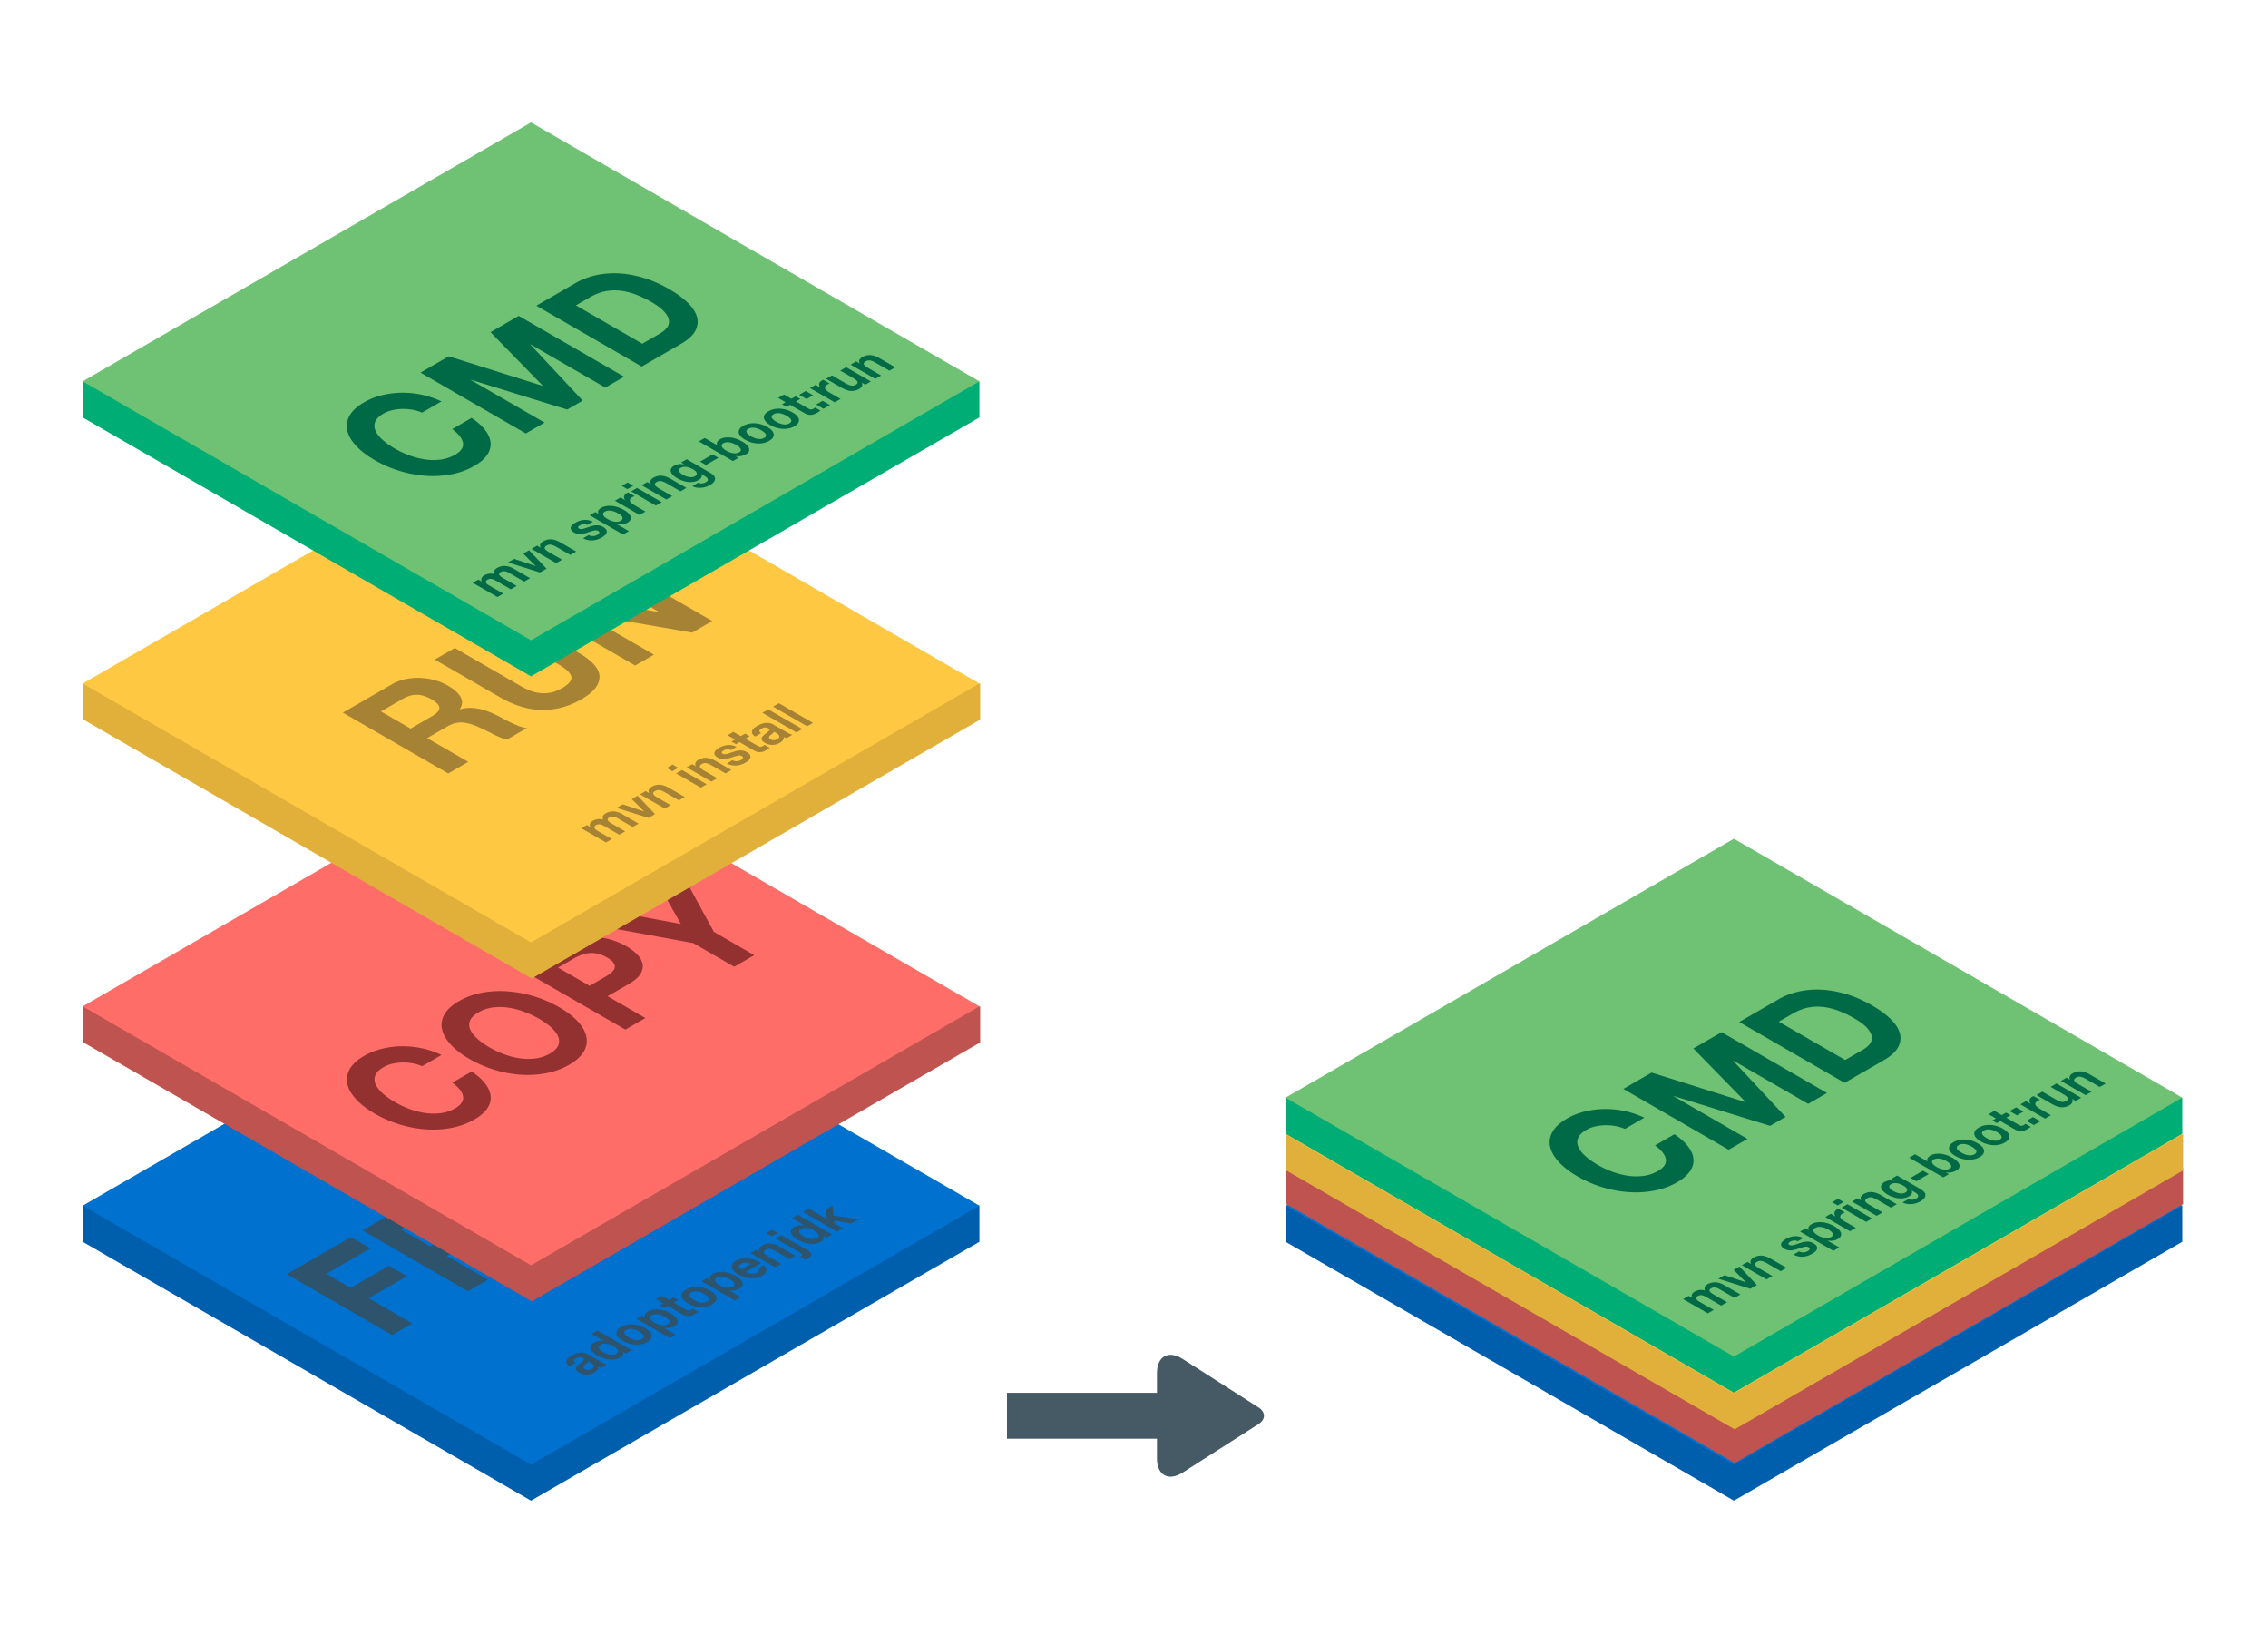 <svg viewBox="0 0 741 531" xmlns="http://www.w3.org/2000/svg" fill-rule="evenodd" clip-rule="evenodd"><g transform="matrix(1,0,0,1,27,40)"><path d="M292.994 365.655V353.87H0v11.785l146.497 84.58 146.497-84.58z" fill="#005FAD"></path><path d="M292.994 353.87l-146.497-84.58L0 353.87l146.497 84.58 146.497-84.58z" fill="#0071CE"></path><path d="M66.692 376.24l34.418 19.872 6.555-3.784-14.221-8.21 12.482-7.207-5.881-3.396-12.482 7.207-7.954-4.592 14.403-8.315-6.363-3.674-20.957 12.099zm46.88-9.087l-9.689-5.594 7.181-4.146c1.503-.868 3.007-1.3 4.514-1.298 1.507.002 3.096.485 4.767 1.45 1.735 1.002 2.613 1.943 2.633 2.822.019.879-.722 1.752-2.225 2.62l-7.181 4.146zm-22.124-5.206l34.419 19.872 6.554-3.784-13.45-7.765 6.555-3.784c1.642-.948 3.242-1.39 4.802-1.325 1.559.064 3.35.552 5.372 1.462a101.33 101.33 0 0 1 4.714 2.288c1.594.824 3.118 1.447 4.573 1.869l6.554-3.784a11.296 11.296 0 0 1-2.448-.618 28.643 28.643 0 0 1-2.528-1.074 64.119 64.119 0 0 1-2.411-1.224c-.767-.41-1.438-.765-2.012-1.065a37.619 37.619 0 0 0-2.916-1.322 18.737 18.737 0 0 0-3.117-.956 15.32 15.32 0 0 0-3.174-.338 11.054 11.054 0 0 0-3.185.475l-.097-.055c.899-1.41.978-2.754.237-4.034-.741-1.279-2.123-2.503-4.148-3.672a18.195 18.195 0 0 0-4.293-1.779 20.659 20.659 0 0 0-4.766-.728 19.72 19.72 0 0 0-4.804.408c-1.57.331-3.023.883-4.359 1.654l-16.072 9.279zm52.755-10.419c-1.51-.872-2.826-1.801-3.948-2.786-1.122-.985-1.917-1.983-2.386-2.992-.468-1.01-.517-2.002-.146-2.977.371-.975 1.294-1.888 2.769-2.74a12.562 12.562 0 0 1 4.746-1.599 18.402 18.402 0 0 1 5.156.085c1.749.27 3.476.729 5.182 1.377a33.162 33.162 0 0 1 4.825 2.28c1.447.835 2.706 1.731 3.78 2.688 1.074.957 1.837 1.936 2.289 2.937.453 1 .494 1.988.123 2.963-.371.974-1.294 1.888-2.769 2.739a12.567 12.567 0 0 1-4.746 1.599c-1.706.214-3.433.19-5.132-.071a25.233 25.233 0 0 1-5.086-1.321 30.991 30.991 0 0 1-4.657-2.182zm-6.554 3.784a38.466 38.466 0 0 0 8.016 3.471 38.695 38.695 0 0 0 8.545 1.607c2.859.204 5.658.045 8.397-.479 2.739-.523 5.249-1.444 7.531-2.762 2.311-1.333 3.912-2.787 4.805-4.36.893-1.573 1.163-3.185.808-4.836-.354-1.651-1.282-3.295-2.783-4.934-1.502-1.638-3.506-3.18-6.012-4.627a39.575 39.575 0 0 0-8.161-3.555 39.55 39.55 0 0 0-8.641-1.663 32.597 32.597 0 0 0-8.449.425c-2.741.506-5.266 1.426-7.576 2.76-2.282 1.318-3.869 2.772-4.76 4.362-.891 1.591-1.143 3.221-.756 4.89.386 1.67 1.346 3.333 2.88 4.989 1.533 1.657 3.585 3.227 6.156 4.712zm16.42-29.519l34.418 19.872 6.137-3.543-24.151-13.944.084-.048 31.457 9.726 5.051-2.917-17.086-18.301.083-.048 24.392 14.083 6.137-3.543-34.419-19.872-9.226 5.327 17.073 17.473-.083.049-30.641-9.641-9.226 5.327z" fill="#2D536D"></path><path d="M159.123 406.314c-.487-.313-.815-.627-.956-.942a10.193 3.398 0 0 1-.07-.914 11.963 3.988 0 0 1 .587-.86 15.159 5.053 0 0 1 1.024-.735c.351-.203.732-.388 1.143-.571a5.792 5.792 0 0 1 1.329-.371c.47-.073.947-.078 1.414-.025.502.07.987.241 1.47.52l4.192 2.421a18.481 6.16 0 0 0 1.1.572c.367.166.67.279.936.323l-1.943 1.122a3.136 3.136 0 0 1-.472-.178 5.033 5.033 0 0 1-.444-.194c.05.387-.037.742-.316 1.065a11.473 3.824 0 0 1-1.05.859 4.856 4.856 0 0 1-1.07.456 4.57 4.57 0 0 1-1.194.185 4.869 4.869 0 0 1-2.513-.656 7.638 2.546 0 0 1-.922-.781 7.257 2.42 0 0 1-.16-.717 9.52 3.173 0 0 1 .35-.67c.205-.21.41-.418.648-.609.236-.19.473-.381.725-.563.253-.181.449-.349.603-.51.153-.16.235-.315.232-.458.01-.133-.09-.27-.338-.398a2.356 2.356 0 0 0-.672-.278.74.247 0 0 0-.599-.033 1.874.625 0 0 0-.546.136 9.544 3.181 0 0 0-.518.262c-.378.218-.58.444-.61.676-.029.233.162.483.557.759l-1.917 1.107zm6.065-1.612a2.726.909 0 0 1-.11.28 2.313 2.313 0 0 1-.266.298 4.772 4.772 0 0 1-.368.302 11.232 3.744 0 0 0-.674.624 4.22 1.406 0 0 0-.075.673c.073.12.215.234.418.352.203.117.387.19.596.233.206.042.396.058.567.032.186-.018.369-.052.55-.12a3.43 3.43 0 0 0 .491-.23c.378-.218.597-.434.66-.632a.669.669 0 0 0-.072-.571 6.582 2.194 0 0 0-.418-.46c-.19-.125-.348-.232-.473-.304l-.826-.477zm8.25-4.889c.326.19.627.394.884.605a9.722 3.24 0 0 1 .558.633.762.762 0 0 1 .093.63c-.076.206-.27.407-.58.586a2.315 2.315 0 0 1-.99.302 3.868 3.868 0 0 1-1.118-.038 5.132 5.132 0 0 1-1.136-.298 6.712 6.712 0 0 1-1.03-.485 5.289 5.289 0 0 1-.872-.613 8.816 2.939 0 0 1-.526-.632.745.745 0 0 1-.065-.629c.076-.205.267-.406.577-.586.31-.179.659-.29 1.003-.326.342-.036.705-.03 1.072.028.358.065.732.172 1.083.312.365.149.72.322 1.047.511zm3.05 1.73l1.03.595 1.822-1.052-11.13-6.426-1.917 1.106 4.053 2.34-.026.016a5.508 5.508 0 0 0-1.782-.015 4.443 4.443 0 0 0-1.484.514c-.513.297-.85.617-1.008.978a12.374 4.125 0 0 0-.023 1.093 14.378 4.793 0 0 0 .745 1.1 16.856 5.619 0 0 0 1.371 1.026 12.095 4.032 0 0 0 1.824.82 8.443 8.443 0 0 0 1.952.456 6.637 6.637 0 0 0 1.923-.012 4.573 4.573 0 0 0 1.736-.588c.46-.265.784-.56.945-.888.178-.319.15-.662-.057-1.047l.026-.015zm1.972-4.593a6.43 6.43 0 0 1-.87-.596c-.258-.211-.444-.428-.543-.64a.832.832 0 0 1-.079-.639c.076-.205.267-.406.59-.593a2.832 2.832 0 0 1 1.044-.35 4.55 4.55 0 0 1 1.118.038 3.897 1.299 0 0 1 1.096.321 11.146 3.715 0 0 1 1.033.502c.327.19.613.385.853.587a9.722 3.24 0 0 1 .557.633c.115.222.141.44.065.646a4.919 1.64 0 0 1-.605.602 2.707 2.707 0 0 1-1.028.341 3.51 3.51 0 0 1-1.104-.046 4.978 4.978 0 0 1-1.111-.313 7.825 7.825 0 0 1-1.016-.493zm-1.918 1.107a8.933 8.933 0 0 0 4.057 1.204 7.442 7.442 0 0 0 1.991-.16 6.06 6.06 0 0 0 1.782-.686c.554-.32.959-.662 1.202-1.037a12.909 4.303 0 0 0 .277-1.15 15.488 5.163 0 0 0-2.084-2.341 9.08 9.08 0 0 0-2.02-.87 9.445 9.445 0 0 0-2.068-.352 2.915.972 0 0 0-1.992.16c-.65.14-1.24.374-1.795.694-.553.32-.946.654-1.188 1.028a13.683 4.561 0 0 0-.278 1.15 16.385 5.462 0 0 0 .611 1.194 15.788 5.263 0 0 0 1.505 1.166zm14.565-5.44c-.31.18-.645.283-1 .327a1.294.431 0 0 1-1.091-.037 4.833 4.833 0 0 1-1.092-.305 6.7 6.7 0 0 1-1.046-.494 6.696 6.696 0 0 1-.887-.604c-.258-.212-.443-.428-.542-.641a.832.832 0 0 1-.079-.639c.062-.197.253-.398.564-.578.31-.179.645-.282 1.002-.326a4.862 4.862 0 0 1 1.105.046c.385.066.76.173 1.139.315a11.146 3.715 0 0 1 1.03.502c.328.19.614.384.872.596a9.412 3.137 0 0 1 .54.624.86.86 0 0 1 .064.629c-.076.205-.268.406-.579.586zm-10.133-1.781l10.883 6.282 1.916-1.107-3.82-2.205.027-.016c.62.093 1.226.085 1.793-.008a4.13 4.13 0 0 0 1.501-.507c.513-.296.848-.616 1.007-.977a12.738 4.246 0 0 0 .038-1.084c-.133-.374-.38-.735-.758-1.093a7.19 7.19 0 0 0-1.37-1.009 11.497 11.497 0 0 0-1.84-.845 9.058 9.058 0 0 0-1.953-.457 2.576.859 0 0 0-1.938.02 4.942 4.942 0 0 0-1.774.612c-.432.25-.731.53-.893.857a9.336 3.112 0 0 0 .059 1.063l-.026.015-1.029-.593-1.822 1.052zm10.675-6.163l-2.415-1.395-1.917 1.107 2.416 1.395-1.16.67 1.479.855 1.16-.67 4.755 2.745c.405.234.788.391 1.158.465.372.074.72.089 1.063.053a4.07 4.07 0 0 0 .982-.244c.304-.12.603-.275.9-.447.189-.109.379-.218.565-.344a13.268 4.422 0 0 0 .478-.348l-1.715-.99-.237.19c-.079.065-.186.127-.294.19-.324.186-.604.275-.835.265-.233-.01-.537-.122-.911-.338l-3.99-2.304 1.403-.81-1.48-.856-1.404.81zm8.063.007a6.43 6.43 0 0 1-.869-.596c-.259-.211-.444-.428-.543-.64a.832.832 0 0 1-.08-.639c.076-.205.267-.406.59-.593a2.832 2.832 0 0 1 1.044-.35 4.55 4.55 0 0 1 1.118.038 3.897 1.299 0 0 1 1.096.321 11.146 3.715 0 0 1 1.033.502c.327.19.613.385.853.587a9.722 3.24 0 0 1 .557.633c.116.223.142.44.066.646a4.919 1.64 0 0 1-.606.602 2.707 2.707 0 0 1-1.028.341 3.51 3.51 0 0 1-1.104-.046 4.978 4.978 0 0 1-1.11-.313 7.825 7.825 0 0 1-1.017-.493zm-1.917 1.107a8.933 8.933 0 0 0 4.057 1.204 7.442 7.442 0 0 0 1.99-.16 6.06 6.06 0 0 0 1.782-.686c.555-.32.96-.662 1.202-1.037a12.909 4.303 0 0 0 .277-1.15 15.488 5.163 0 0 0-2.084-2.341 9.08 9.08 0 0 0-2.019-.87 9.445 9.445 0 0 0-2.069-.352 2.915.972 0 0 0-1.992.16c-.649.14-1.24.374-1.795.694-.553.32-.946.654-1.188 1.028a13.683 4.561 0 0 0-.278 1.15 16.385 5.462 0 0 0 .612 1.194 15.788 5.263 0 0 0 1.505 1.166zm14.556-5.434c-.31.179-.646.282-1.001.326a1.294.431 0 0 1-1.09-.037 4.833 4.833 0 0 1-1.093-.305 6.7 6.7 0 0 1-1.045-.494 6.696 6.696 0 0 1-.888-.604c-.257-.212-.443-.428-.542-.641a.832.832 0 0 1-.078-.639c.062-.197.253-.398.564-.578.31-.179.645-.282 1.002-.326a4.862 4.862 0 0 1 1.104.046c.386.066.76.173 1.14.315a11.146 3.715 0 0 1 1.03.502c.328.19.614.384.872.596a9.412 3.137 0 0 1 .54.624.86.86 0 0 1 .064.629c-.076.205-.268.406-.58.586zm-10.134-1.782l10.883 6.282 1.917-1.107-3.82-2.205.027-.016a5.78 5.78 0 0 0 1.792-.008 4.13 4.13 0 0 0 1.502-.507c.512-.296.848-.616 1.007-.977a12.738 4.246 0 0 0 .037-1.084c-.133-.374-.38-.735-.757-1.093a7.19 7.19 0 0 0-1.37-1.009 11.497 11.497 0 0 0-1.841-.845 9.058 9.058 0 0 0-1.953-.457 2.576.859 0 0 0-1.937.02 4.942 4.942 0 0 0-1.775.612c-.432.25-.73.53-.892.857a9.336 3.112 0 0 0 .058 1.063l-.026.015-1.028-.593-1.822 1.052zm16.117-5.65l-3.118 1.8a8.885 2.962 0 0 1-.436-.36.973.973 0 0 1-.305-.473.81.81 0 0 1 .034-.541c.092-.18.274-.357.584-.536a2.58 2.58 0 0 1 1.49-.356c.526.039 1.095.196 1.751.465zm-1.715 2.61l5.035-2.907a13.434 4.478 0 0 0-1.928-.958 6.055 2.018 0 0 0-2.134-.53 2.707.902 0 0 0-2.17.01 5.389 5.389 0 0 0-1.943.671c-.527.304-.902.648-1.117 1.023a14.099 4.7 0 0 0-.245 1.168c.08.404.288.805.628 1.204a14.712 4.904 0 0 0 1.426 1.12c.624.36 1.28.646 1.972.842a8.683 8.683 0 0 0 2.042.368 7.332 7.332 0 0 0 1.979-.152 5.754 5.754 0 0 0 1.796-.677c.797-.46 1.27-.967 1.402-1.53.133-.562-.136-1.2-.832-1.913l-1.687.974c.182.183.253.412.188.701a5.075 1.692 0 0 1-.657.775 3.136 3.136 0 0 1-1.724.438c-.61-.025-1.288-.229-2.031-.627zm1.595-6.195l8.06 4.653 1.916-1.107-4.223-2.44c-.828-.476-1.298-.888-1.429-1.227a4.618 1.54 0 0 1 .605-.961c.459-.265.939-.362 1.443-.275.502.088 1.096.321 1.766.708l4.552 2.628 1.917-1.106-4.957-2.862a12.97 12.97 0 0 0-1.48-.73 6.19 6.19 0 0 0-1.45-.37 4.95 4.95 0 0 0-1.439.058 5.13 5.13 0 0 0-1.503.598 2.252 2.252 0 0 0-.877.866c-.172.352-.14.729.086 1.14l-.041.023-1.123-.648-1.823 1.052zm8.856-6.553l-1.824-1.053-1.917 1.107 1.824 1.053 1.917-1.107zm7.176 7.682l1.825 1.053a3.68 3.68 0 0 0 .67-.315 11.691 3.897 0 0 0 1.062-.774c.2-.243.317-.472.303-.698-.026-.218-.156-.45-.373-.667a13.008 4.336 0 0 0-.966-.683l-8.451-4.878-1.917 1.107 8.34 4.815c.298.17.433.327.377.466a3.483 1.161 0 0 1-.401.376 1.57 1.57 0 0 1-.469.198zm4.69-8.467c.325.19.627.394.884.605a9.722 3.24 0 0 1 .557.633c.13.215.155.433.093.63-.076.206-.269.407-.579.586a2.315 2.315 0 0 1-.99.302 3.868 3.868 0 0 1-1.118-.038 5.132 5.132 0 0 1-1.136-.298 6.712 6.712 0 0 1-1.03-.485 5.289 5.289 0 0 1-.872-.613 8.816 2.939 0 0 1-.527-.632.745.745 0 0 1-.064-.629c.075-.205.266-.406.577-.586.31-.179.658-.29 1.002-.326.343-.036.706-.03 1.072.028.358.065.732.172 1.083.312.366.149.72.322 1.047.511zm3.05 1.73l1.03.595 1.822-1.052-11.13-6.426-1.917 1.106 4.053 2.34-.027.016a5.508 5.508 0 0 0-1.782-.015 4.443 4.443 0 0 0-1.483.514c-.514.297-.85.617-1.009.978a12.374 4.125 0 0 0-.022 1.093 14.378 4.793 0 0 0 .745 1.1 16.856 5.619 0 0 0 1.37 1.026 12.095 4.032 0 0 0 1.824.82 8.443 8.443 0 0 0 1.953.456 6.637 6.637 0 0 0 1.922-.012 4.573 4.573 0 0 0 1.737-.588c.459-.265.784-.56.944-.888.179-.319.151-.662-.057-1.047l.026-.015zm-6.657-7.82l11.13 6.427 1.917-1.107-2.775-1.602-.084-.906 5.519.972 2.321-1.34-8.026-1.252-.33-3.23-2.268 1.31.484 3.069-5.97-3.447-1.918 1.107z" fill="#2D536D" fill-rule="nonzero"></path><path d="M293.245 300.547v-11.785H.251v11.785l146.497 84.58 146.497-84.58z" fill="#BF534F"></path><path d="M292.994 288.762l-146.497-84.58L0 288.762l146.497 84.58 146.497-84.58z" fill="#FF6D68"></path><path d="M110.919 308.299l6.346-3.663a28.72 28.72 0 0 0-6.722-2.242 30.029 30.029 0 0 0-6.741-.59c-2.199.064-4.303.36-6.31.888-2.008.529-3.832 1.267-5.474 2.215-2.282 1.317-3.87 2.772-4.76 4.362-.891 1.591-1.143 3.221-.757 4.89.387 1.669 1.347 3.332 2.88 4.989 1.534 1.657 3.586 3.227 6.157 4.711a38.39 38.39 0 0 0 8.016 3.471 38.571 38.571 0 0 0 8.544 1.607c2.86.205 5.659.046 8.398-.478s5.249-1.444 7.531-2.762c1.837-1.061 3.2-2.218 4.088-3.473.888-1.255 1.292-2.564 1.211-3.928-.08-1.364-.64-2.748-1.679-4.152-1.04-1.403-2.553-2.775-4.539-4.114l-6.345 3.663c2.063 1.481 3.238 2.955 3.525 4.422.287 1.467-.572 2.779-2.576 3.936a12.557 12.557 0 0 1-4.745 1.599c-1.706.214-3.433.19-5.132-.071a25.17 25.17 0 0 1-5.086-1.322 30.991 30.991 0 0 1-4.657-2.182c-1.51-.872-2.826-1.8-3.948-2.786-1.122-.985-1.917-1.982-2.386-2.992-.468-1.009-.517-2.002-.146-2.977.37-.975 1.294-1.888 2.769-2.739.807-.466 1.732-.824 2.775-1.074a15.302 15.302 0 0 1 3.26-.407 17.649 17.649 0 0 1 3.365.256c1.113.192 2.159.507 3.138.943zm22.108-6.084c-1.51-.872-2.827-1.801-3.948-2.786-1.122-.985-1.917-1.982-2.386-2.992-.469-1.01-.517-2.002-.146-2.977.371-.975 1.294-1.888 2.769-2.74a12.555 12.555 0 0 1 4.745-1.598 18.44 18.44 0 0 1 5.156.084c1.749.271 3.477.73 5.183 1.378a33.157 33.157 0 0 1 4.825 2.279c1.446.835 2.706 1.731 3.78 2.688 1.073.958 1.836 1.937 2.289 2.937.452 1 .493 1.988.122 2.963-.371.975-1.294 1.888-2.769 2.74a12.598 12.598 0 0 1-4.745 1.599c-1.689.214-3.4.19-5.132-.071a25.178 25.178 0 0 1-5.087-1.322 30.98 30.98 0 0 1-4.656-2.182zm-6.554 3.784a38.39 38.39 0 0 0 8.016 3.471 38.571 38.571 0 0 0 8.544 1.607c2.86.205 5.659.045 8.397-.478 2.739-.524 5.25-1.445 7.532-2.762 2.31-1.334 3.912-2.787 4.805-4.361.893-1.573 1.162-3.185.808-4.836-.355-1.651-1.282-3.295-2.784-4.933-1.501-1.638-3.505-3.181-6.012-4.628a39.672 39.672 0 0 0-8.16-3.554 39.538 39.538 0 0 0-8.641-1.663 32.51 32.51 0 0 0-8.449.425c-2.741.506-5.267 1.426-7.577 2.76-2.282 1.317-3.868 2.771-4.759 4.362-.891 1.59-1.144 3.22-.757 4.89.387 1.669 1.347 3.332 2.88 4.989 1.534 1.656 3.586 3.227 6.157 4.711zm39.171-23.951l-10.316-5.956 5.093-2.941a18.163 18.163 0 0 1 2.363-1.142 9.63 9.63 0 0 1 2.585-.629c.898-.092 1.845-.035 2.84.17.994.205 2.038.622 3.131 1.253 1.093.631 1.816 1.234 2.171 1.808.355.575.453 1.121.294 1.64-.16.518-.523 1.016-1.09 1.492-.567.476-1.227.931-1.978 1.364l-5.093 2.941zm-22.752-5.567l34.419 19.871 6.554-3.784-12.34-7.125 6.888-3.977c1.865-1.076 3.138-2.173 3.819-3.29.682-1.117.919-2.209.711-3.277-.207-1.068-.79-2.095-1.748-3.082-.958-.987-2.128-1.88-3.509-2.677a23.958 23.958 0 0 0-4.662-2.041 21.996 21.996 0 0 0-5.314-.995 21.415 21.415 0 0 0-5.676.411c-1.935.393-3.834 1.128-5.699 2.205l-13.443 7.761zm56.587-8.401l13.401 7.737 6.554-3.784-13.208-7.626-10.148-18.633-7.306 4.218 6.664 11.849-20.565-3.823-7.348 4.242 31.956 5.82z" fill="#933131"></path><path d="M293.245 195.075V183.29H.251v11.785l146.497 84.579 146.497-84.579z" fill="#E0B03B"></path><path d="M292.994 183.29L146.497 98.71 0 183.29l146.497 84.58 146.497-84.58z" fill="#FFC843"></path><path d="M107.15 198.005l-9.69-5.594 7.181-4.146c1.503-.867 3.008-1.3 4.514-1.298 1.507.002 3.096.486 4.767 1.451 1.735 1.002 2.613 1.942 2.633 2.821.02.879-.722 1.753-2.225 2.621l-7.18 4.145zM85.025 192.8l34.419 19.872 6.554-3.785-13.449-7.765 6.554-3.784c1.642-.948 3.243-1.389 4.802-1.325 1.559.065 3.35.552 5.372 1.463 1.549.701 3.121 1.464 4.715 2.288 1.593.824 3.118 1.447 4.572 1.868l6.554-3.784a11.225 11.225 0 0 1-2.448-.618 28.616 28.616 0 0 1-2.527-1.073 63.406 63.406 0 0 1-2.412-1.224c-.767-.411-1.438-.766-2.012-1.065a36.555 36.555 0 0 0-2.916-1.322 18.643 18.643 0 0 0-3.117-.956 15.32 15.32 0 0 0-3.174-.338 11.054 11.054 0 0 0-3.185.475l-.096-.056c.898-1.409.977-2.754.237-4.033-.741-1.279-2.124-2.503-4.149-3.672a18.24 18.24 0 0 0-4.293-1.78 20.712 20.712 0 0 0-4.766-.727 19.72 19.72 0 0 0-4.804.408c-1.57.331-3.022.882-4.358 1.653l-16.073 9.28zm76.844-19.651l-21.404-12.358-6.554 3.784 21.403 12.358c2.571 1.484 4.014 2.831 4.329 4.041.314 1.21-.697 2.49-3.035 3.84-1.336.771-2.618 1.26-3.845 1.468-1.227.207-2.408.24-3.545.098a12.218 12.218 0 0 1-3.263-.871 26.631 26.631 0 0 1-2.956-1.466l-21.403-12.357-6.555 3.784 21.404 12.357c4.692 2.709 9.269 4.074 13.731 4.096 4.462.021 8.711-1.133 12.747-3.463 3.98-2.298 5.964-4.752 5.953-7.361-.012-2.61-2.347-5.26-7.007-7.95zm-15.768-15.612l34.419 19.872 6.137-3.543-23.042-13.303.083-.049 35.441 6.145 6.555-3.784-34.419-19.872-6.137 3.544 23.091 13.331-.084.048-35.531-6.149-6.513 3.76z" fill="#A58234"></path><path d="M162.917 230.56l8.059 4.653 1.917-1.107-4.677-2.7c-.39-.225-.664-.445-.817-.644-.14-.189-.204-.367-.197-.534.01-.15.065-.29.167-.402a1.15 1.15 0 0 1 .287-.239c.311-.18.604-.276.875-.306.274-.014.55.005.82.084.27.078.516.188.748.307.246.127.497.27.73.406l4.52 2.61 1.917-1.107-4.49-2.592a5.584 5.584 0 0 1-.693-.463 1.753 1.753 0 0 1-.465-.487.608.608 0 0 1-.077-.496c.052-.157.206-.318.476-.474.27-.156.533-.253.804-.283a.953.318 0 0 1 .772.04c.253.052.525.147.773.274.247.128.526.273.79.426l4.567 2.637 1.918-1.107-5.395-3.114a7.087 7.087 0 0 0-1.528-.665 5.272 5.272 0 0 0-1.416-.21 4.73 4.73 0 0 0-1.309.18c-.42.117-.816.292-1.18.503-.486.28-.766.603-.851.959a12.377 4.126 0 0 0 .084 1.03c-.688-.178-1.315-.212-1.867-.127a4.413 4.413 0 0 0-1.511.53c-.46.266-.755.562-.873.9a12.166 4.055 0 0 0 .049 1.088l-.027.016-1.091-.63-1.81 1.044zm24.097-4.607l-5.698-6.017-1.903 1.099 4.032 4.026-.027.016-6.973-2.327-2.012 1.161 10.448 3.274 2.133-1.232zm-4.9-6.477l8.06 4.653 1.916-1.106-4.223-2.44c-.828-.476-1.298-.889-1.428-1.228a4.618 1.54 0 0 1 .604-.961c.46-.265.94-.362 1.443-.274.502.088 1.096.32 1.766.708l4.552 2.628 1.917-1.107-4.957-2.862c-.5-.288-.992-.525-1.48-.73a6.19 6.19 0 0 0-1.449-.369 4.95 4.95 0 0 0-1.44.058 5.11 5.11 0 0 0-1.502.597 2.252 2.252 0 0 0-.878.866c-.172.352-.14.729.086 1.14l-.04.023-1.124-.648-1.822 1.052zm12.481-8.647l-1.822-1.052-1.918 1.107 1.824 1.053 1.918-1.107zm-.669 1.828l8.06 4.653 1.917-1.107-8.06-4.654-1.918 1.107zm3.43-1.98l8.059 4.653 1.916-1.107-4.223-2.44c-.828-.476-1.298-.888-1.428-1.227a4.618 1.54 0 0 1 .604-.961c.46-.265.94-.362 1.443-.275.502.088 1.097.321 1.766.708l4.553 2.628 1.916-1.106-4.957-2.862a12.89 12.89 0 0 0-1.48-.73 6.19 6.19 0 0 0-1.449-.37 4.95 4.95 0 0 0-1.44.058c-.495.105-.99.302-1.502.598a2.252 2.252 0 0 0-.878.866c-.172.352-.14.729.086 1.14l-.04.023-1.124-.648-1.822 1.052zm14.93-2.339l-1.822 1.053a5.066 5.066 0 0 0 1.663.586 5.533 5.533 0 0 0 1.618.076 5.975 5.975 0 0 0 1.492-.322 7.912 7.912 0 0 0 1.328-.606 6.788 6.788 0 0 0 1.05-.75c.284-.271.466-.556.546-.854a9.968 3.323 0 0 0-.145-.925c-.168-.299-.526-.614-1.055-.92a3.874 3.874 0 0 0-1.14-.44 1.722.574 0 0 0-1.138-.081 6.225 6.225 0 0 0-1.108.171 10.167 3.389 0 0 0-1.088.323c-.348.11-.68.23-1 .342-.317.112-.625.2-.906.272-.28.072-.549.12-.795.117a1.343 1.343 0 0 1-.673-.17c-.171-.099-.256-.194-.297-.296a.332.332 0 0 1 .051-.282 3.759 1.253 0 0 1 .23-.258c.105-.08.226-.15.334-.211a3.303 3.303 0 0 1 1.11-.389c.413-.058.844.035 1.293.262l1.822-1.052a5.941 5.941 0 0 0-1.571-.533 2.033.678 0 0 0-1.483-.044 5.378 5.378 0 0 0-1.364.302 10.153 3.384 0 0 0-1.232.567 5.908 5.908 0 0 0-.999.703 10.249 3.416 0 0 0-.567.795 9.573 3.191 0 0 0 .107.856 8.283 2.76 0 0 0 1.007.894c.36.207.723.34 1.078.404a1.474.491 0 0 0 1.108.063 5.023 5.023 0 0 0 1.106-.188 12.74 12.74 0 0 0 1.074-.315c.86-.299 1.543-.513 2.107-.64.547-.119.986-.084 1.313.105a2.72.906 0 0 1 .363.35c.06.127.061.252.015.35-.029.125-.117.23-.235.334a4.027 1.342 0 0 1-.37.285c-.189.11-.393.192-.618.267a2.398 2.398 0 0 1-.72.128 1.032.344 0 0 1-.745-.055 2.11 2.11 0 0 1-.743-.274zm2.755-7.872l-2.416-1.395-1.917 1.107 2.416 1.395-1.16.67 1.479.855 1.16-.67 4.756 2.745c.404.234.787.392 1.157.466a3.5 3.5 0 0 0 1.063.052c.343-.036.65-.123.982-.244.304-.12.603-.275.9-.446.189-.11.379-.219.565-.345a13.268 4.422 0 0 0 .478-.347l-1.715-.99-.236.19c-.08.064-.187.126-.295.189-.324.187-.604.276-.835.266-.233-.01-.537-.123-.911-.339l-3.99-2.304 1.403-.81-1.48-.855-1.404.81zm4.718.138c-.487-.313-.814-.627-.956-.942a10.193 3.398 0 0 1-.07-.914 11.963 3.988 0 0 1 .587-.86 15.159 5.053 0 0 1 1.024-.735c.352-.203.732-.388 1.144-.571a5.77 5.77 0 0 1 1.328-.371c.47-.073.947-.078 1.414-.025.502.07.987.241 1.47.52l4.193 2.421a18.481 6.16 0 0 0 1.1.572c.366.166.67.279.935.323l-1.943 1.122a3.136 3.136 0 0 1-.472-.178 5.033 5.033 0 0 1-.443-.194c.05.387-.038.742-.316 1.065a11.473 3.824 0 0 1-1.05.859 4.856 4.856 0 0 1-1.071.456 4.57 4.57 0 0 1-1.194.185 4.869 4.869 0 0 1-2.512-.656 7.638 2.546 0 0 1-.923-.781 7.257 2.42 0 0 1-.16-.717 9.52 3.173 0 0 1 .35-.67c.205-.21.41-.418.648-.609.236-.19.473-.381.726-.563.252-.181.448-.349.602-.51.153-.16.235-.315.232-.458.011-.133-.09-.27-.338-.398a2.356 2.356 0 0 0-.672-.278.74.247 0 0 0-.599-.033 1.874.625 0 0 0-.546.136 9.544 3.181 0 0 0-.518.262c-.377.218-.58.444-.609.676-.03.233.162.483.557.759l-1.918 1.107zm6.065-1.612a2.726.909 0 0 1-.109.28 2.313 2.313 0 0 1-.267.298 4.589 4.589 0 0 1-.368.302 11.232 3.744 0 0 0-.674.624 4.22 1.406 0 0 0-.075.673c.073.12.215.234.418.352.203.117.387.19.596.233.206.042.397.058.567.032.186-.018.37-.052.55-.12a3.43 3.43 0 0 0 .491-.23c.378-.218.597-.434.66-.632a.669.669 0 0 0-.071-.571 6.582 2.194 0 0 0-.419-.46c-.19-.125-.348-.232-.473-.304l-.826-.477zm-3.73-6.144l1.918-1.107 11.13 6.426-1.917 1.107zm3.484-2.011l1.917-1.107 11.13 6.426-1.917 1.107z" fill="#A58234" fill-rule="nonzero"></path><path d="M292.994 96.365V84.58H0v11.785l146.497 84.58 146.497-84.58z" fill="#00AE75"></path><path d="M292.994 84.58L146.497 0 0 84.58l146.497 84.58 146.497-84.58z" fill="#6FC173"></path><path d="M110.886 94.794l6.346-3.664a28.72 28.72 0 0 0-6.722-2.242 29.956 29.956 0 0 0-6.74-.589c-2.2.063-4.303.359-6.31.888-2.008.528-3.833 1.266-5.475 2.214-2.282 1.318-3.869 2.772-4.76 4.362-.89 1.591-1.143 3.221-.756 4.89.386 1.669 1.346 3.332 2.88 4.989 1.533 1.657 3.585 3.227 6.156 4.711a38.338 38.338 0 0 0 8.016 3.471 38.64 38.64 0 0 0 8.545 1.608c2.859.204 5.658.045 8.397-.479s5.249-1.444 7.532-2.762c1.836-1.06 3.199-2.218 4.087-3.473.888-1.255 1.292-2.564 1.212-3.928-.08-1.364-.64-2.748-1.68-4.151-1.039-1.404-2.552-2.776-4.539-4.115l-6.345 3.663c2.063 1.481 3.238 2.955 3.525 4.422.287 1.467-.571 2.779-2.575 3.936a12.562 12.562 0 0 1-4.746 1.599c-1.706.214-3.433.19-5.132-.071a25.233 25.233 0 0 1-5.086-1.321 31.084 31.084 0 0 1-4.656-2.183c-1.511-.872-2.827-1.8-3.949-2.785-1.122-.986-1.917-1.983-2.385-2.993-.469-1.009-.518-2.002-.147-2.977.371-.974 1.294-1.888 2.77-2.739.806-.466 1.731-.824 2.774-1.074a15.312 15.312 0 0 1 3.261-.407c1.13-.022 2.252.063 3.365.256 1.113.192 2.158.507 3.137.944zm-.506-13.067l34.419 19.871 6.137-3.543-24.151-13.943.083-.048 31.457 9.725 5.051-2.916-17.086-18.301.084-.048 24.392 14.083 6.137-3.544-34.419-19.871-9.226 5.326 17.073 17.474-.084.048-30.641-9.64-9.226 5.327zm72.475-9.448l-21.693-12.524 4.676-2.699c1.614-.932 3.236-1.563 4.866-1.891a15.791 15.791 0 0 1 4.941-.209c1.664.19 3.341.604 5.031 1.242a35.174 35.174 0 0 1 5.139 2.461c1.896 1.094 3.294 2.143 4.194 3.144.9 1.002 1.412 1.94 1.536 2.815.123.875-.083 1.672-.62 2.39-.538.718-1.279 1.351-2.225 1.897l-5.845 3.374zm-34.61-12.413l34.419 19.871 12.858-7.423c2.282-1.318 3.823-2.718 4.623-4.2.8-1.483.993-2.995.577-4.536-.415-1.541-1.405-3.085-2.97-4.631-1.564-1.546-3.6-3.043-6.106-4.49-2.86-1.651-5.692-2.892-8.495-3.723-2.803-.831-5.517-1.305-8.141-1.423-2.625-.117-5.119.098-7.482.646-2.363.548-4.505 1.376-6.425 2.485l-12.858 7.424z" fill="#006A46"></path><path d="M127.462 150.384l8.06 4.653 1.917-1.107-4.678-2.7c-.39-.225-.663-.445-.816-.644-.141-.189-.204-.367-.198-.534.01-.15.066-.29.168-.402a1.15 1.15 0 0 1 .287-.239c.31-.18.604-.276.875-.306.274-.014.55.005.82.084.27.078.516.188.748.307.246.127.497.27.73.405l4.52 2.61 1.917-1.106-4.49-2.592a5.584 5.584 0 0 1-.694-.463 1.753 1.753 0 0 1-.464-.487.608.608 0 0 1-.077-.496c.051-.157.205-.318.475-.474.27-.156.533-.253.804-.283a.953.318 0 0 1 .773.04c.253.052.524.147.772.274.247.128.526.273.791.426l4.567 2.637 1.917-1.107-5.394-3.115a7.087 7.087 0 0 0-1.528-.664 5.272 5.272 0 0 0-1.416-.21 4.73 4.73 0 0 0-1.309.18c-.42.117-.816.292-1.18.503-.487.28-.766.603-.852.959a12.377 4.126 0 0 0 .085 1.03c-.688-.178-1.315-.212-1.868-.127a4.413 4.413 0 0 0-1.51.53c-.46.266-.755.562-.873.9a12.166 4.055 0 0 0 .048 1.088l-.027.016-1.09-.63-1.81 1.044zm24.097-4.606l-5.698-6.018-1.903 1.1 4.032 4.026-.027.015-6.973-2.327-2.012 1.162 10.448 3.273 2.133-1.231zm-4.9-6.477l8.06 4.653 1.916-1.107-4.223-2.44c-.828-.476-1.298-.888-1.429-1.228a4.618 1.54 0 0 1 .605-.96 2.091 2.091 0 0 1 1.443-.275c.502.088 1.096.321 1.766.708l4.552 2.628 1.917-1.106-4.957-2.862a12.97 12.97 0 0 0-1.48-.73 6.19 6.19 0 0 0-1.449-.37 4.95 4.95 0 0 0-1.44.058c-.495.105-.99.302-1.502.598a2.252 2.252 0 0 0-.878.866c-.172.352-.14.728.086 1.14l-.041.023-1.123-.648-1.822 1.052zm18.684-4.505l-1.822 1.052a5.066 5.066 0 0 0 1.663.586 5.533 5.533 0 0 0 1.618.076 5.975 5.975 0 0 0 1.492-.322 7.912 7.912 0 0 0 1.328-.606 6.788 6.788 0 0 0 1.05-.75c.284-.271.466-.557.546-.854a9.968 3.323 0 0 0-.145-.925c-.168-.299-.526-.614-1.055-.921a3.874 3.874 0 0 0-1.14-.44 1.722.574 0 0 0-1.138-.08 6.225 6.225 0 0 0-1.108.171 10.167 3.389 0 0 0-1.088.323c-.348.11-.68.23-1 .342-.317.112-.625.2-.906.272-.28.072-.549.12-.795.117a1.343 1.343 0 0 1-.673-.17c-.171-.099-.256-.194-.297-.296a.332.332 0 0 1 .051-.282 3.759 1.253 0 0 1 .23-.258c.105-.08.226-.15.334-.211a3.303 3.303 0 0 1 1.11-.389c.413-.058.844.035 1.292.262l1.823-1.052a5.941 5.941 0 0 0-1.571-.533 2.033.678 0 0 0-1.483-.044 5.378 5.378 0 0 0-1.364.302 10.153 3.384 0 0 0-1.232.567 5.908 5.908 0 0 0-.999.703 10.249 3.416 0 0 0-.567.795 9.573 3.191 0 0 0 .107.856 8.283 2.76 0 0 0 1.007.894c.36.207.723.34 1.078.404a1.474.491 0 0 0 1.108.063 5.023 5.023 0 0 0 1.106-.188c.366-.086.712-.197 1.074-.315.86-.299 1.543-.513 2.107-.64.547-.12.986-.084 1.313.105a2.72.906 0 0 1 .363.35c.06.127.061.252.015.35-.029.125-.117.23-.235.334a4.027 1.342 0 0 1-.37.285 3.328 3.328 0 0 1-.618.267 2.398 2.398 0 0 1-.72.128 1.032.344 0 0 1-.745-.055 2.11 2.11 0 0 1-.743-.274zm10.457-4.688c-.31.18-.646.283-1.001.326a1.294.431 0 0 1-1.09-.036 4.833 4.833 0 0 1-1.093-.305 6.7 6.7 0 0 1-1.045-.495 6.696 6.696 0 0 1-.888-.604c-.257-.212-.443-.428-.542-.64a.832.832 0 0 1-.078-.64c.062-.197.253-.398.564-.577.31-.18.645-.283 1.002-.326a4.862 4.862 0 0 1 1.104.046c.386.066.76.173 1.14.314a11.146 3.715 0 0 1 1.03.502c.328.19.614.385.872.596a9.412 3.137 0 0 1 .54.624.86.86 0 0 1 .064.63c-.076.205-.268.406-.58.585zm-10.134-1.782l10.883 6.282 1.917-1.106-3.82-2.205.027-.016a5.81 5.81 0 0 0 1.792-.009 4.13 4.13 0 0 0 1.502-.506c.512-.296.848-.617 1.007-.978a12.738 4.246 0 0 0 .037-1.084c-.133-.373-.38-.734-.757-1.092a7.19 7.19 0 0 0-1.37-1.01 11.497 11.497 0 0 0-1.841-.844 9.058 9.058 0 0 0-1.953-.457 2.576.859 0 0 0-1.937.02 4.942 4.942 0 0 0-1.775.611c-.432.25-.73.53-.892.857a9.336 3.112 0 0 0 .059 1.063l-.026.015-1.029-.593-1.822 1.052zm8.25-4.762l8.059 4.653 1.916-1.106-3.632-2.097a5.56 5.56 0 0 1-.918-.64 1.928 1.928 0 0 1-.503-.664.787.787 0 0 1 .036-.65c.102-.221.336-.429.688-.632.121-.07.242-.14.38-.201.136-.061.277-.106.386-.151l-2.058-1.188a2.537.846 0 0 0-.495.196c-.243.14-.427.3-.578.478a1.529 1.529 0 0 0-.291.564 11.413 3.804 0 0 0 .019.62 12.935 4.312 0 0 0 .336.615l-.026.015-1.497-.864-1.822 1.052zm5.976-4.89l-1.824-1.053-1.918 1.107 1.824 1.053 1.918-1.107zm-.67 1.827l8.058 4.653 1.918-1.107-8.06-4.653-1.918 1.107zm3.429-1.98l8.059 4.653 1.916-1.106-4.223-2.44c-.828-.476-1.298-.889-1.428-1.228a4.618 1.54 0 0 1 .604-.961c.46-.265.94-.362 1.443-.274.502.088 1.096.32 1.766.708l4.552 2.628 1.917-1.107-4.957-2.862c-.5-.288-.992-.525-1.48-.73a6.19 6.19 0 0 0-1.449-.369 4.95 4.95 0 0 0-1.44.058 5.11 5.11 0 0 0-1.502.597 2.252 2.252 0 0 0-.878.866c-.172.352-.14.729.086 1.14l-.04.023-1.124-.648-1.822 1.052zm17.416-2.945a2.396 2.396 0 0 1-.961.303 3.57 3.57 0 0 1-1.033-.052 3.187 1.062 0 0 1-1.038-.301 10.067 3.356 0 0 1-1.716-1.007 7.967 2.656 0 0 1-.45-.587 6.131 2.044 0 0 1-.01-.569c.063-.18.229-.349.5-.505.31-.18.643-.3.986-.335.342-.036.69-.038 1.045.027a5.35 5.35 0 0 1 1.05.294 10.876 3.625 0 0 1 1.031.502 8.664 2.888 0 0 1 1.138 1.125 7.06 2.353 0 0 1-.012.584 4.285 1.428 0 0 1-.53.52zm4.844-1.195l-7.546-4.355-1.822 1.052 1.075.62-.027.016c-.696-.137-1.322-.154-1.86-.077a4.292 4.292 0 0 0-1.512.53 7.777 2.592 0 0 0-.956.93 12.648 4.216 0 0 0-.071 1.05 14.454 4.818 0 0 0 .71 1.065 6.09 6.09 0 0 0 1.31.99c.546.315 1.13.59 1.734.799a7.662 7.662 0 0 0 1.821.443 6.152 6.152 0 0 0 1.805-.034 4.767 4.767 0 0 0 1.677-.59c.418-.242.714-.539.902-.882a8.45 2.817 0 0 0-.057-1.047l.026-.015 1.061.612a7.649 2.55 0 0 1 1.068 1.022 4.848 1.616 0 0 1-.628 1.009 3.16 3.16 0 0 1-1.138.388c-.427.049-.884-.012-1.4-.2l-1.903 1.099c.479.245.992.417 1.523.489.517.08 1.024.092 1.524.038a7.12 7.12 0 0 0 1.439-.291 6.453 6.453 0 0 0 1.18-.52c.796-.46 1.32-.906 1.545-1.323.221-.416.274-.807.189-1.153a10.67 3.556 0 0 0-.672-.963 8.139 8.139 0 0 0-.997-.701zm-3.169-3.589l4.064-2.346 1.902 1.098-4.064 2.346zm11.81-5.45c.328.19.628.394.873.612.243.22.43.436.53.649.098.213.138.423.06.612a3.878 1.293 0 0 1-.524.555 2.17 2.17 0 0 1-.947.295c-.328.045-.705.03-1.074-.028a5.762 5.762 0 0 1-1.122-.306 7.096 7.096 0 0 1-1.063-.503 12.263 4.088 0 0 1-.887-.622c-.245-.218-.43-.435-.529-.648a.86.86 0 0 1-.064-.63c.063-.197.242-.373.526-.537.283-.164.603-.276.945-.312a4.226 4.226 0 0 1 1.077.045c.369.057.744.164 1.123.305.38.141.735.315 1.077.513zm-12.224-1.15l11.13 6.426 1.822-1.052-1.029-.594.027-.016a4.38 4.38 0 0 0 1.87.02 5.636 5.636 0 0 0 1.656-.634c.351-.203.626-.45.791-.744.166-.294.228-.617.167-.979a15.975 5.325 0 0 0-.663-1.147c-.355-.407-.913-.823-1.645-1.246a10.087 10.087 0 0 0-2.174-.959 9.397 9.397 0 0 0-1.972-.374 2.511.837 0 0 0-1.694.097c-.51.096-.939.253-1.29.456-.432.249-.756.545-.96.88a9.014 3.005 0 0 0-.039 1.083l-.027.016-4.053-2.34-1.917 1.107zm17.057-1.64a6.43 6.43 0 0 1-.87-.596c-.258-.211-.443-.428-.542-.64a.832.832 0 0 1-.08-.639c.076-.205.267-.406.59-.593a2.832 2.832 0 0 1 1.044-.35 4.55 4.55 0 0 1 1.118.038 3.897 1.299 0 0 1 1.096.321 11.146 3.715 0 0 1 1.033.502c.327.19.613.385.853.587a9.722 3.24 0 0 1 .557.633c.116.222.141.44.066.646a4.919 1.64 0 0 1-.606.602 2.707 2.707 0 0 1-1.028.341 3.51 3.51 0 0 1-1.104-.046 4.978 4.978 0 0 1-1.11-.313 7.825 7.825 0 0 1-1.017-.493zm-1.917 1.107a8.933 8.933 0 0 0 4.057 1.204 7.442 7.442 0 0 0 1.99-.16 6.06 6.06 0 0 0 1.782-.686c.555-.32.96-.662 1.202-1.037a12.909 4.303 0 0 0 .277-1.15 15.488 5.163 0 0 0-2.084-2.341 9.08 9.08 0 0 0-2.019-.87 9.445 9.445 0 0 0-2.069-.352 2.915.972 0 0 0-1.992.16c-.649.14-1.24.374-1.795.694-.553.32-.946.654-1.188 1.028a13.683 4.561 0 0 0-.278 1.15 16.385 5.462 0 0 0 .612 1.194 15.788 5.263 0 0 0 1.505 1.166zm10.166-5.87a6.43 6.43 0 0 1-.87-.595c-.258-.212-.444-.428-.543-.641a.832.832 0 0 1-.079-.638c.076-.206.267-.407.59-.594a2.832 2.832 0 0 1 1.044-.35 4.55 4.55 0 0 1 1.118.039 3.897 1.299 0 0 1 1.096.32 11.146 3.715 0 0 1 1.033.503c.327.19.613.384.853.587a9.722 3.24 0 0 1 .557.633c.115.222.141.44.066.646a4.919 1.64 0 0 1-.606.601 2.707 2.707 0 0 1-1.028.342 3.51 3.51 0 0 1-1.104-.046 4.978 4.978 0 0 1-1.11-.314 7.825 7.825 0 0 1-1.017-.493zm-1.918 1.107a8.933 8.933 0 0 0 4.057 1.204 7.442 7.442 0 0 0 1.991-.16 6.06 6.06 0 0 0 1.782-.686c.554-.32.959-.662 1.202-1.036a12.909 4.303 0 0 0 .277-1.15 15.488 5.163 0 0 0-2.084-2.342 9.08 9.08 0 0 0-2.019-.869 9.445 9.445 0 0 0-2.069-.353 2.915.972 0 0 0-1.992.16c-.649.14-1.24.374-1.795.694-.553.32-.946.654-1.188 1.028a13.683 4.561 0 0 0-.278 1.15 16.385 5.462 0 0 0 .611 1.195 15.788 5.263 0 0 0 1.505 1.165zm6.858-8.62l-2.415-1.396-1.917 1.107 2.416 1.395-1.16.67 1.479.855 1.16-.67 4.756 2.745c.404.234.787.391 1.157.465.372.074.72.089 1.063.053a4.07 4.07 0 0 0 .982-.244c.304-.12.603-.275.9-.447.19-.109.379-.218.565-.344a13.268 4.422 0 0 0 .478-.348l-1.715-.99-.236.19c-.08.065-.187.127-.295.19-.324.186-.604.275-.835.265-.233-.01-.537-.122-.911-.338l-3.99-2.304 1.403-.81-1.48-.856-1.404.81zm7.078-1.153l-2.402-1.386-2.119 1.224 2.4 1.386 2.12-1.224zm.997 3.024l2.401 1.386 2.12-1.224-2.4-1.386-2.12 1.224zm-2-5.38l8.06 4.654 1.916-1.107-3.632-2.097a5.56 5.56 0 0 1-.919-.64 1.928 1.928 0 0 1-.502-.664.787.787 0 0 1 .035-.65c.103-.22.337-.428.688-.631.122-.07.243-.14.381-.202.135-.06.277-.105.386-.15l-2.058-1.189a2.537.846 0 0 0-.495.197c-.244.14-.427.3-.579.477a1.529 1.529 0 0 0-.29.564 11.413 3.804 0 0 0 .018.62 12.935 4.312 0 0 0 .336.615l-.026.015-1.496-.863-1.823 1.052zm19.858-2.158l-8.06-4.653-1.917 1.106 4.225 2.44c.826.476 1.281.88 1.411 1.22a4.548 1.516 0 0 1-.589.969 2.128 2.128 0 0 1-1.458.265c-.502-.087-1.08-.312-1.75-.699l-4.551-2.628-1.917 1.107 4.957 2.862c.5.288.99.525 1.477.713a5.19 5.19 0 0 0 1.438.376c.484.063.959.04 1.452-.064.48-.097.977-.294 1.49-.59a2.25 2.25 0 0 0 .876-.866c.188-.343.155-.72-.069-1.13l.041-.024 1.122.648 1.822-1.052zm-6.6-5.495l8.059 4.653 1.916-1.107-4.223-2.44c-.828-.476-1.298-.888-1.429-1.227a4.618 1.54 0 0 1 .605-.961c.459-.265.939-.362 1.443-.275.502.088 1.096.321 1.766.708l4.552 2.628 1.917-1.106-4.957-2.862a12.97 12.97 0 0 0-1.48-.73 6.19 6.19 0 0 0-1.449-.37 4.95 4.95 0 0 0-1.44.058c-.495.105-.99.302-1.502.598a2.252 2.252 0 0 0-.878.866c-.172.352-.14.729.086 1.14l-.041.023-1.123-.648-1.822 1.052z" fill="#006A46" fill-rule="nonzero"></path></g><g transform="matrix(1,0,0,1,420,274)"><path d="M292.994 131.655V119.87H0v11.785l146.497 84.58 146.497-84.58z" fill="#005FAD"></path><path d="M292.994 119.87L146.497 35.29 0 119.87l146.497 84.58 146.497-84.58z" fill="#0071CE"></path><path d="M66.692 142.24l34.418 19.872 6.555-3.784-14.221-8.21 12.482-7.207-5.881-3.396-12.482 7.207-7.954-4.592 14.403-8.315-6.363-3.674-20.957 12.099zm46.88-9.087l-9.689-5.594 7.181-4.146c1.503-.868 3.007-1.3 4.514-1.298 1.507.002 3.096.485 4.767 1.45 1.735 1.002 2.613 1.943 2.633 2.822.019.879-.722 1.752-2.225 2.62l-7.181 4.146zm-22.124-5.206l34.419 19.872 6.554-3.784-13.45-7.765 6.555-3.784c1.642-.948 3.242-1.39 4.802-1.325 1.559.064 3.35.552 5.372 1.462a101.33 101.33 0 0 1 4.714 2.288c1.594.824 3.118 1.447 4.573 1.869l6.554-3.784a11.296 11.296 0 0 1-2.448-.618 28.643 28.643 0 0 1-2.528-1.074 64.119 64.119 0 0 1-2.411-1.224c-.767-.41-1.438-.765-2.012-1.065a37.619 37.619 0 0 0-2.916-1.322 18.737 18.737 0 0 0-3.117-.956 15.32 15.32 0 0 0-3.174-.338 11.054 11.054 0 0 0-3.185.475l-.097-.055c.899-1.41.978-2.754.237-4.034-.741-1.279-2.123-2.503-4.148-3.672a18.195 18.195 0 0 0-4.293-1.779 20.659 20.659 0 0 0-4.766-.728 19.72 19.72 0 0 0-4.804.408c-1.57.331-3.023.883-4.359 1.654l-16.072 9.279zm52.755-10.419c-1.51-.872-2.826-1.801-3.948-2.786-1.122-.985-1.917-1.983-2.386-2.992-.468-1.01-.517-2.002-.146-2.977.371-.975 1.294-1.888 2.769-2.74a12.562 12.562 0 0 1 4.746-1.599 18.402 18.402 0 0 1 5.156.085c1.749.27 3.476.729 5.182 1.377a33.162 33.162 0 0 1 4.825 2.28c1.447.835 2.706 1.731 3.78 2.688 1.074.957 1.837 1.936 2.289 2.937.453 1 .494 1.988.123 2.963-.371.974-1.294 1.888-2.769 2.739a12.567 12.567 0 0 1-4.746 1.599c-1.706.214-3.433.19-5.132-.071a25.233 25.233 0 0 1-5.086-1.321 30.991 30.991 0 0 1-4.657-2.182zm-6.554 3.784a38.466 38.466 0 0 0 8.016 3.471 38.695 38.695 0 0 0 8.545 1.607c2.859.204 5.658.045 8.397-.479 2.739-.523 5.249-1.444 7.531-2.762 2.311-1.333 3.912-2.787 4.805-4.36.893-1.573 1.163-3.185.808-4.836-.354-1.651-1.282-3.295-2.783-4.934-1.502-1.638-3.506-3.18-6.012-4.627a39.575 39.575 0 0 0-8.161-3.555 39.55 39.55 0 0 0-8.641-1.663 32.597 32.597 0 0 0-8.449.425c-2.741.506-5.266 1.426-7.576 2.76-2.282 1.318-3.869 2.772-4.76 4.362-.891 1.591-1.143 3.221-.756 4.89.386 1.67 1.346 3.333 2.88 4.989 1.533 1.657 3.585 3.227 6.156 4.712zm16.42-29.519l34.418 19.872 6.137-3.543-24.151-13.944.084-.048 31.457 9.726 5.051-2.917-17.086-18.301.083-.048 24.392 14.083 6.137-3.543-34.419-19.872-9.226 5.327 17.073 17.473-.083.049-30.641-9.641-9.226 5.327zm31.705 66.496l8.06 4.653 1.917-1.107-4.225-2.44c-.821-.473-1.294-.881-1.418-1.223-.125-.342.074-.664.596-.965a2.117 2.117 0 0 1 1.449-.27c.508.085 1.094.32 1.759.703l4.552 2.628 1.917-1.107-4.957-2.862a11.281 11.281 0 0 0-1.479-.72 5.722 5.722 0 0 0-1.443-.374 4.618 4.618 0 0 0-1.446.061c-.49.097-.991.293-1.504.59-.405.233-.694.524-.868.87-.174.346-.149.725.076 1.135l-.041.023-1.122-.648-1.823 1.053zm13.744-3.273a6.466 6.466 0 0 1-.87-.596c-.258-.211-.441-.424-.549-.637a.825.825 0 0 1-.065-.638c.065-.211.26-.41.584-.598.324-.187.672-.3 1.043-.34.37-.041.744-.03 1.111.033.369.062.737.168 1.103.317s.71.316 1.032.502c.322.186.609.383.862.591.252.209.435.42.549.637.114.217.133.43.058.642-.075.211-.274.41-.598.597-.315.184-.665.3-1.028.342-.362.04-.73.028-1.105-.037a5.417 5.417 0 0 1-1.103-.318 8.263 8.263 0 0 1-1.024-.497zm-1.917 1.106a9.075 9.075 0 0 0 2.003.86 8.794 8.794 0 0 0 2.061.349 7.554 7.554 0 0 0 1.984-.164 6.236 6.236 0 0 0 1.781-.687c.549-.317.948-.66 1.196-1.032.248-.371.345-.754.291-1.15-.054-.394-.255-.79-.604-1.19-.349-.398-.845-.784-1.489-1.156a9.218 9.218 0 0 0-2.011-.864 8.754 8.754 0 0 0-2.069-.353 7.75 7.75 0 0 0-1.998.163 6.186 6.186 0 0 0-1.796.686c-.549.317-.943.661-1.181 1.033-.238.372-.331.755-.277 1.15.054.395.258.793.612 1.195.354.401.853.788 1.497 1.16zm13.388-7.765c.333.192.628.393.885.605.258.21.446.423.564.637a.767.767 0 0 1 .079.63c-.066.206-.257.4-.572.582a2.417 2.417 0 0 1-.989.31 4.406 4.406 0 0 1-1.118-.038 5.612 5.612 0 0 1-1.138-.306 7.226 7.226 0 0 1-1.03-.486 5.933 5.933 0 0 1-.871-.604 2.14 2.14 0 0 1-.535-.636.795.795 0 0 1-.057-.633c.071-.21.263-.404.578-.586.307-.179.649-.29 1.002-.326.358-.035.72-.023 1.075.036.364.06.727.162 1.087.308.361.146.707.315 1.04.507zm3.051 1.73l1.029.594 1.823-1.052-11.131-6.426-1.917 1.107 4.053 2.34-.027.015a5.292 5.292 0 0 0-1.78-.007c-.576.1-1.071.268-1.485.507-.513.296-.847.624-1 .982a1.466 1.466 0 0 0-.037 1.093c.128.37.378.738.752 1.104.373.367.83.706 1.371 1.018.561.324 1.167.598 1.817.823a9.699 9.699 0 0 0 1.96.461c.656.083 1.3.078 1.929-.016a4.848 4.848 0 0 0 1.728-.592c.459-.265.775-.559.947-.88.172-.321.153-.673-.059-1.055l.027-.016zm4.099-6.83l-3.118 1.8a2.978 2.978 0 0 1-.443-.356 1.138 1.138 0 0 1-.304-.473.74.74 0 0 1 .041-.537c.083-.186.278-.367.584-.544.468-.27.962-.387 1.483-.352.52.036 1.106.19 1.757.462zm-1.715 2.61l5.035-2.907a9.65 9.65 0 0 0-1.928-.957 9.757 9.757 0 0 0-2.141-.527 7.935 7.935 0 0 0-2.155.01 5.405 5.405 0 0 0-1.95.667c-.531.307-.906.649-1.124 1.027a1.74 1.74 0 0 0-.231 1.169c.065.4.271.8.62 1.199.348.399.824.772 1.427 1.12.623.36 1.278.642 1.964.846a8.982 8.982 0 0 0 2.05.365 7.393 7.393 0 0 0 1.985-.148 6.118 6.118 0 0 0 1.789-.682c.792-.457 1.259-.967 1.402-1.529.142-.562-.135-1.2-.832-1.914l-1.687.974c.186.181.252.416.196.706-.055.29-.277.547-.664.77a3.182 3.182 0 0 1-1.725.438c-.61-.019-1.287-.228-2.031-.627z" fill="#2D536D"></path><g transform="matrix(1,0,0,1,0,23)"><path d="M293.245 96.365V84.58H.251v11.785l146.497 84.58 146.497-84.58z" fill="#BF534F"></path><path d="M292.994 84.58L146.497 0 0 84.58l146.497 84.58 146.497-84.58z" fill="#FF6D68"></path><path d="M110.919 104.117l6.346-3.663a28.72 28.72 0 0 0-6.722-2.242 30.029 30.029 0 0 0-6.741-.59c-2.199.064-4.303.36-6.31.888-2.008.529-3.832 1.267-5.474 2.215-2.282 1.317-3.87 2.772-4.76 4.362-.891 1.591-1.143 3.221-.757 4.89.387 1.669 1.347 3.332 2.88 4.989 1.534 1.657 3.586 3.227 6.157 4.711a38.39 38.39 0 0 0 8.016 3.471 38.571 38.571 0 0 0 8.544 1.607c2.86.205 5.659.046 8.398-.478s5.249-1.444 7.531-2.762c1.837-1.061 3.2-2.218 4.088-3.473.888-1.255 1.292-2.564 1.211-3.928-.08-1.364-.64-2.748-1.679-4.152-1.04-1.403-2.553-2.775-4.539-4.114l-6.345 3.663c2.063 1.481 3.238 2.955 3.525 4.422.287 1.467-.572 2.779-2.576 3.936a12.557 12.557 0 0 1-4.745 1.599c-1.706.214-3.433.19-5.132-.071a25.17 25.17 0 0 1-5.086-1.322 30.991 30.991 0 0 1-4.657-2.182c-1.51-.872-2.826-1.8-3.948-2.786-1.122-.985-1.917-1.982-2.386-2.992-.468-1.009-.517-2.002-.146-2.977.37-.975 1.294-1.888 2.769-2.739.807-.466 1.732-.824 2.775-1.074a15.302 15.302 0 0 1 3.26-.407 17.649 17.649 0 0 1 3.365.256c1.113.192 2.159.507 3.138.943zm22.108-6.084c-1.51-.872-2.827-1.801-3.948-2.786-1.122-.985-1.917-1.982-2.386-2.992-.469-1.01-.517-2.002-.146-2.977.371-.975 1.294-1.888 2.769-2.74a12.555 12.555 0 0 1 4.745-1.598 18.44 18.44 0 0 1 5.156.084c1.749.271 3.477.73 5.183 1.378a33.157 33.157 0 0 1 4.825 2.279c1.446.835 2.706 1.731 3.78 2.688 1.073.958 1.836 1.937 2.289 2.937.452 1 .493 1.988.122 2.963-.371.975-1.294 1.888-2.769 2.74a12.598 12.598 0 0 1-4.745 1.599c-1.689.214-3.4.19-5.132-.071a25.178 25.178 0 0 1-5.087-1.322 30.98 30.98 0 0 1-4.656-2.182zm-6.554 3.784a38.39 38.39 0 0 0 8.016 3.471 38.571 38.571 0 0 0 8.544 1.607c2.86.205 5.659.045 8.397-.478 2.739-.524 5.25-1.445 7.532-2.762 2.31-1.334 3.912-2.787 4.805-4.361.893-1.573 1.162-3.185.808-4.836-.355-1.651-1.282-3.295-2.784-4.933-1.501-1.638-3.505-3.181-6.012-4.628a39.672 39.672 0 0 0-8.16-3.554 39.538 39.538 0 0 0-8.641-1.663 32.51 32.51 0 0 0-8.449.425c-2.741.506-5.267 1.426-7.577 2.76-2.282 1.317-3.868 2.771-4.759 4.362-.891 1.59-1.144 3.22-.757 4.89.387 1.669 1.347 3.332 2.88 4.989 1.534 1.656 3.586 3.227 6.157 4.711zm39.171-23.951l-10.316-5.956 5.093-2.941a18.163 18.163 0 0 1 2.363-1.142 9.63 9.63 0 0 1 2.585-.629c.898-.092 1.845-.035 2.84.17.994.205 2.038.622 3.131 1.253 1.093.631 1.816 1.234 2.171 1.808.355.575.453 1.121.294 1.64-.16.518-.523 1.016-1.09 1.492-.567.476-1.227.931-1.978 1.364l-5.093 2.941zm-22.752-5.567l34.419 19.871 6.554-3.784-12.34-7.125 6.888-3.977c1.865-1.076 3.138-2.173 3.819-3.29.682-1.117.919-2.209.711-3.277-.207-1.068-.79-2.095-1.748-3.082-.958-.987-2.128-1.88-3.509-2.677a23.958 23.958 0 0 0-4.662-2.041 21.996 21.996 0 0 0-5.314-.995 21.415 21.415 0 0 0-5.676.411c-1.935.393-3.834 1.128-5.699 2.205l-13.443 7.761zm56.587-8.401l13.401 7.737 6.554-3.784-13.208-7.626-10.148-18.633-7.306 4.218 6.664 11.849-20.565-3.823-7.348 4.242 31.956 5.82z" fill="#933131"></path></g><g transform="matrix(1,0,0,1,0,12)"><path d="M293.245 96.365V84.58H.251v11.785l146.497 84.579 146.497-84.579z" fill="#E0B03B"></path><path d="M292.994 84.58L146.497 0 0 84.58l146.497 84.58 146.497-84.58z" fill="#FFC843"></path><path d="M107.15 99.295l-9.69-5.594 7.181-4.146c1.503-.867 3.008-1.3 4.514-1.298 1.507.002 3.096.486 4.767 1.451 1.735 1.002 2.613 1.942 2.633 2.821.02.879-.722 1.753-2.225 2.621l-7.18 4.145zM85.025 94.09l34.419 19.872 6.554-3.785-13.449-7.765 6.554-3.784c1.642-.948 3.243-1.389 4.802-1.325 1.559.065 3.35.552 5.372 1.463 1.549.701 3.121 1.464 4.715 2.288 1.593.824 3.118 1.447 4.572 1.868l6.554-3.784a11.225 11.225 0 0 1-2.448-.618 28.616 28.616 0 0 1-2.527-1.073 63.406 63.406 0 0 1-2.412-1.224c-.767-.411-1.438-.766-2.012-1.065a36.555 36.555 0 0 0-2.916-1.322 18.643 18.643 0 0 0-3.117-.956 15.32 15.32 0 0 0-3.174-.338 11.054 11.054 0 0 0-3.185.475l-.096-.056c.898-1.409.977-2.754.237-4.033-.741-1.279-2.124-2.503-4.149-3.672a18.24 18.24 0 0 0-4.293-1.78 20.712 20.712 0 0 0-4.766-.727 19.72 19.72 0 0 0-4.804.408c-1.57.331-3.022.882-4.358 1.653l-16.073 9.28zm76.844-19.651l-21.404-12.358-6.554 3.784 21.403 12.358c2.571 1.484 4.014 2.831 4.329 4.041.314 1.21-.697 2.49-3.035 3.84-1.336.771-2.618 1.26-3.845 1.468-1.227.207-2.408.24-3.545.098a12.218 12.218 0 0 1-3.263-.871 26.631 26.631 0 0 1-2.956-1.466l-21.403-12.357-6.555 3.784 21.404 12.357c4.692 2.709 9.269 4.074 13.731 4.096 4.462.021 8.711-1.133 12.747-3.463 3.98-2.298 5.964-4.752 5.953-7.361-.012-2.61-2.347-5.26-7.007-7.95zm-15.768-15.612l34.419 19.872 6.137-3.543-23.042-13.303.083-.049 35.441 6.145 6.555-3.784-34.419-19.872-6.137 3.544 23.091 13.331-.084.048-35.531-6.149-6.513 3.76zm16.578 75.836l8.059 4.653 1.917-1.107-4.224-2.439c-.821-.474-1.294-.882-1.418-1.224-.125-.342.074-.664.596-.965a2.117 2.117 0 0 1 1.449-.27c.508.085 1.094.319 1.759.703l4.552 2.628 1.917-1.106-4.957-2.862a11.293 11.293 0 0 0-1.479-.722 5.72 5.72 0 0 0-1.443-.373 4.649 4.649 0 0 0-1.446.061c-.49.097-.991.293-1.504.59-.405.233-.695.524-.869.87-.174.346-.148.725.076 1.135l-.04.024-1.122-.648-1.823 1.052zm18.139-2.841c-.306.177-.64.286-1.002.327-.361.04-.724.031-1.088-.029a5.34 5.34 0 0 1-1.102-.309 7.68 7.68 0 0 1-1.039-.498 6.588 6.588 0 0 1-.885-.605c-.258-.211-.441-.423-.55-.637a.836.836 0 0 1-.071-.633c.06-.209.248-.405.563-.587.308-.177.65-.285 1.003-.317a4.227 4.227 0 0 1 1.112.042c.379.063.754.167 1.124.313.37.147.716.313 1.039.499.322.186.612.384.87.596.257.211.438.422.541.632.103.21.122.418.056.625-.066.206-.256.4-.571.581zm-10.133-1.781l10.88 6.282 1.917-1.107-3.819-2.205.027-.016c.594.093 1.2.093 1.794 0a4.405 4.405 0 0 0 1.499-.515c.513-.296.846-.62 1-.973.154-.353.167-.715.039-1.085s-.378-.735-.751-1.096a6.978 6.978 0 0 0-1.37-1.009c-.572-.33-1.183-.61-1.834-.84a8.973 8.973 0 0 0-1.96-.462 7.513 7.513 0 0 0-1.936.02 4.92 4.92 0 0 0-1.776.612c-.432.249-.729.535-.892.857-.163.321-.143.676.06 1.063l-.027.016-1.029-.594-1.822 1.052zm8.302-4.794l8.059 4.653 1.917-1.106-4.676-2.7c-.395-.228-.665-.442-.81-.64-.146-.198-.213-.375-.204-.53a.642.642 0 0 1 .167-.403c.102-.112.198-.195.288-.247.306-.176.597-.276.874-.298.277-.022.548.005.813.08.265.075.519.178.762.307.243.13.484.264.723.402l4.52 2.61 1.917-1.107-4.489-2.592a6.614 6.614 0 0 1-.693-.455 1.73 1.73 0 0 1-.466-.487.611.611 0 0 1-.076-.496c.047-.165.205-.325.475-.481.27-.156.536-.249.797-.28a2.37 2.37 0 0 1 .779.036c.258.055.515.147.772.274.257.128.521.27.791.426l4.567 2.637 1.917-1.107-5.393-3.114c-.52-.3-1.027-.52-1.522-.66a5.273 5.273 0 0 0-1.423-.214 4.561 4.561 0 0 0-1.309.18c-.413.119-.81.288-1.182.502-.486.281-.771.602-.857.963-.085.361-.054.703.092 1.027-.688-.179-1.313-.22-1.875-.124a4.497 4.497 0 0 0-1.504.527c-.459.265-.752.566-.879.903-.127.337-.108.699.055 1.084l-.027.016-1.091-.63-1.809 1.044zm16.654-11.055l-1.824-1.053-1.917 1.107 1.824 1.053 1.917-1.107zm-.67 1.827l8.059 4.653 1.917-1.107-8.059-4.653-1.917 1.107zm3.429-1.98l8.059 4.653 1.917-1.106-4.224-2.439c-.821-.474-1.294-.883-1.418-1.225-.125-.342.074-.663.596-.965a2.117 2.117 0 0 1 1.449-.27c.508.085 1.094.32 1.759.704l4.552 2.628 1.917-1.107-4.957-2.862a11.287 11.287 0 0 0-1.479-.721 5.72 5.72 0 0 0-1.443-.373 4.618 4.618 0 0 0-1.446.061 4.922 4.922 0 0 0-1.504.589c-.405.234-.695.524-.869.871-.174.346-.148.724.076 1.135l-.04.023-1.122-.648-1.823 1.052zm14.931-2.338l-1.823 1.052c.559.302 1.114.5 1.666.596a6.129 6.129 0 0 0 3.108-.256c.461-.16.906-.363 1.329-.605a5.743 5.743 0 0 0 1.035-.751c.294-.271.48-.556.559-.853.079-.298.031-.603-.143-.917-.174-.313-.526-.623-1.056-.929a3.688 3.688 0 0 0-1.132-.436 4.58 4.58 0 0 0-1.139-.08c-.378.02-.752.077-1.121.17-.37.094-.73.2-1.082.319-.343.114-.676.228-.999.343-.324.115-.626.208-.906.28-.28.072-.546.108-.797.109-.25 0-.475-.056-.672-.17-.166-.096-.263-.193-.289-.292a.354.354 0 0 1 .037-.282.855.855 0 0 1 .243-.258c.423-.319.92-.525 1.444-.6.403-.058.831.028 1.284.258l1.822-1.052a5.451 5.451 0 0 0-1.57-.525 5.68 5.68 0 0 0-2.855.254 7.578 7.578 0 0 0-1.225.563 5.902 5.902 0 0 0-.99.707c-.282.252-.471.517-.566.795-.096.277-.066.562.092.856.157.293.495.59 1.015.89.353.204.715.34 1.085.408.37.068.739.089 1.107.063a5.939 5.939 0 0 0 1.099-.185c.364-.096.722-.204 1.074-.323.85-.299 1.55-.51 2.098-.635.549-.125.99-.091 1.322.101.198.114.321.231.37.353.049.122.051.24.008.356a.912.912 0 0 1-.234.332c-.112.107-.236.2-.37.277a3.05 3.05 0 0 1-1.332.4 2.963 2.963 0 0 1-.752-.052 2.362 2.362 0 0 1-.744-.281zm2.754-7.872l-2.416-1.395-1.917 1.107 2.416 1.395-1.161.67 1.481.855 1.161-.67 4.754 2.745c.406.234.792.389 1.158.465.347.076.703.095 1.056.057.338-.039.663-.122.975-.248a7.22 7.22 0 0 0 .914-.447c.189-.109.377-.224.565-.344.167-.105.326-.221.477-.348l-1.714-.99c-.07.064-.149.128-.237.191-.095.067-.194.13-.295.188-.324.187-.602.276-.835.266-.233-.009-.536-.122-.91-.338l-3.991-2.304 1.404-.811-1.481-.855-1.404.811zm4.72.137c-.493-.316-.812-.629-.957-.942a1.201 1.201 0 0 1-.07-.913c.098-.297.294-.581.589-.853.294-.272.634-.52 1.021-.743.351-.203.735-.391 1.153-.566.417-.175.857-.3 1.32-.376.471-.075.95-.082 1.423-.02.485.062.972.234 1.46.516l4.194 2.421c.363.21.73.4 1.098.572.369.171.681.278.937.322l-1.944 1.123a6.298 6.298 0 0 1-.914-.372c.058.386-.048.741-.316 1.064a3.87 3.87 0 0 1-1.051.859c-.333.192-.69.344-1.072.457a4.735 4.735 0 0 1-3.705-.471c-.457-.264-.764-.522-.921-.774-.156-.251-.213-.492-.169-.721.044-.229.164-.451.359-.666.195-.214.41-.42.646-.616.237-.197.478-.384.726-.563.248-.179.449-.349.602-.51.154-.161.234-.312.241-.454.006-.141-.109-.276-.347-.402a2.255 2.255 0 0 0-.67-.27 1.943 1.943 0 0 0-1.145.102 4.215 4.215 0 0 0-.518.255c-.378.218-.582.443-.611.676-.029.233.157.485.558.758l-1.917 1.107zm6.064-1.611a.452.452 0 0 1-.108.287 2.318 2.318 0 0 1-.275.294 5.142 5.142 0 0 1-.361.298 8.05 8.05 0 0 0-.381.31 2.44 2.44 0 0 0-.3.318.678.678 0 0 0-.154.332.492.492 0 0 0 .085.337c.072.115.212.232.42.352.353.208.761.302 1.169.27.186-.018.367-.059.542-.124.175-.065.339-.142.492-.23.378-.218.598-.429.659-.633a.671.671 0 0 0-.063-.566 1.536 1.536 0 0 0-.433-.461 6.023 6.023 0 0 0-.465-.307l-.827-.477zm-3.73-6.145l11.13 6.426 1.917-1.107-11.13-6.426-1.917 1.107zm3.483-2.011l11.13 6.426 1.917-1.106-11.13-6.426-1.917 1.106z" fill="#A58234"></path></g><path d="M292.994 96.365V84.58H0v11.785l146.497 84.58 146.497-84.58z" fill="#00AE75"></path><path d="M292.994 84.58L146.497 0 0 84.58l146.497 84.58 146.497-84.58z" fill="#6FC173"></path><path d="M110.886 94.794l6.346-3.664a28.72 28.72 0 0 0-6.722-2.242 29.956 29.956 0 0 0-6.74-.589c-2.2.063-4.303.359-6.31.888-2.008.528-3.833 1.266-5.475 2.214-2.282 1.318-3.869 2.772-4.76 4.362-.89 1.591-1.143 3.221-.756 4.89.386 1.669 1.346 3.332 2.88 4.989 1.533 1.657 3.585 3.227 6.156 4.711a38.338 38.338 0 0 0 8.016 3.471 38.64 38.64 0 0 0 8.545 1.608c2.859.204 5.658.045 8.397-.479s5.249-1.444 7.532-2.762c1.836-1.06 3.199-2.218 4.087-3.473.888-1.255 1.292-2.564 1.212-3.928-.08-1.364-.64-2.748-1.68-4.151-1.039-1.404-2.552-2.776-4.539-4.115l-6.345 3.663c2.063 1.481 3.238 2.955 3.525 4.422.287 1.467-.571 2.779-2.575 3.936a12.562 12.562 0 0 1-4.746 1.599c-1.706.214-3.433.19-5.132-.071a25.233 25.233 0 0 1-5.086-1.321 31.084 31.084 0 0 1-4.656-2.183c-1.511-.872-2.827-1.8-3.949-2.785-1.122-.986-1.917-1.983-2.385-2.993-.469-1.009-.518-2.002-.147-2.977.371-.974 1.294-1.888 2.77-2.739.806-.466 1.731-.824 2.774-1.074a15.312 15.312 0 0 1 3.261-.407c1.13-.022 2.252.063 3.365.256 1.113.192 2.158.507 3.137.944zm-.506-13.067l34.419 19.871 6.137-3.543-24.151-13.943.083-.048 31.457 9.725 5.051-2.916-17.086-18.301.084-.048 24.392 14.083 6.137-3.544-34.419-19.871-9.226 5.326 17.073 17.474-.084.048-30.641-9.64-9.226 5.327zm72.475-9.448l-21.693-12.524 4.676-2.699c1.614-.932 3.236-1.563 4.866-1.891a15.791 15.791 0 0 1 4.941-.209c1.664.19 3.341.604 5.031 1.242a35.174 35.174 0 0 1 5.139 2.461c1.896 1.094 3.294 2.143 4.194 3.144.9 1.002 1.412 1.94 1.536 2.815.123.875-.083 1.672-.62 2.39-.538.718-1.279 1.351-2.225 1.897l-5.845 3.374zm-34.61-12.413l34.419 19.871 12.858-7.423c2.282-1.318 3.823-2.718 4.623-4.2.8-1.483.993-2.995.577-4.536-.415-1.541-1.405-3.085-2.97-4.631-1.564-1.546-3.6-3.043-6.106-4.49-2.86-1.651-5.692-2.892-8.495-3.723-2.803-.831-5.517-1.305-8.141-1.423-2.625-.117-5.119.098-7.482.646-2.363.548-4.505 1.376-6.425 2.485l-12.858 7.424z" fill="#006A46"></path><path d="M129.912 150.384l8.06 4.653 1.917-1.107-4.678-2.7c-.39-.225-.663-.445-.816-.644-.141-.189-.204-.367-.198-.534.01-.15.066-.29.168-.402a1.15 1.15 0 0 1 .287-.239c.31-.18.604-.276.875-.306.274-.014.55.005.82.084.27.078.516.188.748.307.246.127.497.27.73.405l4.52 2.61 1.917-1.106-4.49-2.592a5.584 5.584 0 0 1-.694-.463 1.753 1.753 0 0 1-.464-.487.608.608 0 0 1-.077-.496c.051-.157.205-.318.475-.474.27-.156.533-.253.804-.283a.953.318 0 0 1 .773.04c.253.052.524.147.772.274.247.128.526.273.791.426l4.567 2.637 1.917-1.107-5.394-3.115a7.087 7.087 0 0 0-1.528-.664 5.272 5.272 0 0 0-1.416-.21 4.73 4.73 0 0 0-1.309.18c-.42.117-.816.292-1.18.503-.487.28-.766.603-.852.959a12.377 4.126 0 0 0 .085 1.03c-.688-.178-1.315-.212-1.868-.127a4.413 4.413 0 0 0-1.51.53c-.46.266-.755.562-.873.9a12.166 4.055 0 0 0 .048 1.088l-.027.016-1.09-.63-1.81 1.044zm24.097-4.606l-5.698-6.018-1.903 1.1 4.032 4.026-.027.015-6.973-2.327-2.012 1.162 10.448 3.273 2.133-1.231zm-4.9-6.477l8.06 4.653 1.916-1.107-4.223-2.44c-.828-.476-1.298-.888-1.429-1.228a4.618 1.54 0 0 1 .605-.96 2.091 2.091 0 0 1 1.443-.275c.502.088 1.096.321 1.766.708l4.552 2.628 1.917-1.106-4.957-2.862a12.97 12.97 0 0 0-1.48-.73 6.19 6.19 0 0 0-1.449-.37 4.95 4.95 0 0 0-1.44.058c-.495.105-.99.302-1.502.598a2.252 2.252 0 0 0-.878.866c-.172.352-.14.728.086 1.14l-.041.023-1.123-.648-1.822 1.052zm18.684-4.505l-1.822 1.052a5.066 5.066 0 0 0 1.663.586 5.533 5.533 0 0 0 1.618.076 5.975 5.975 0 0 0 1.492-.322 7.912 7.912 0 0 0 1.328-.606 6.788 6.788 0 0 0 1.05-.75c.284-.271.466-.557.546-.854a9.968 3.323 0 0 0-.145-.925c-.168-.299-.526-.614-1.055-.921a3.874 3.874 0 0 0-1.14-.44 1.722.574 0 0 0-1.138-.08 6.225 6.225 0 0 0-1.108.171 10.167 3.389 0 0 0-1.088.323c-.348.11-.68.23-1 .342-.317.112-.625.2-.906.272-.28.072-.549.12-.795.117a1.343 1.343 0 0 1-.673-.17c-.171-.099-.256-.194-.297-.296a.332.332 0 0 1 .051-.282 3.759 1.253 0 0 1 .23-.258c.105-.08.226-.15.334-.211a3.303 3.303 0 0 1 1.11-.389c.413-.058.844.035 1.292.262l1.823-1.052a5.941 5.941 0 0 0-1.571-.533 2.033.678 0 0 0-1.483-.044 5.378 5.378 0 0 0-1.364.302 10.153 3.384 0 0 0-1.232.567 5.908 5.908 0 0 0-.999.703 10.249 3.416 0 0 0-.567.795 9.573 3.191 0 0 0 .107.856 8.283 2.76 0 0 0 1.007.894c.36.207.723.34 1.078.404a1.474.491 0 0 0 1.108.063 5.023 5.023 0 0 0 1.106-.188c.366-.086.712-.197 1.074-.315.86-.299 1.543-.513 2.107-.64.547-.12.986-.084 1.313.105a2.72.906 0 0 1 .363.35c.06.127.061.252.015.35-.029.125-.117.23-.235.334a4.027 1.342 0 0 1-.37.285 3.328 3.328 0 0 1-.618.267 2.398 2.398 0 0 1-.72.128 1.032.344 0 0 1-.745-.055 2.11 2.11 0 0 1-.743-.274zm10.457-4.688c-.31.18-.646.283-1.001.326a1.294.431 0 0 1-1.09-.036 4.833 4.833 0 0 1-1.093-.305 6.7 6.7 0 0 1-1.045-.495 6.696 6.696 0 0 1-.888-.604c-.257-.212-.443-.428-.542-.64a.832.832 0 0 1-.078-.64c.062-.197.253-.398.564-.577.31-.18.645-.283 1.002-.326a4.862 4.862 0 0 1 1.104.046c.386.066.76.173 1.14.314a11.146 3.715 0 0 1 1.03.502c.328.19.614.385.872.596a9.412 3.137 0 0 1 .54.624.86.86 0 0 1 .064.63c-.076.205-.268.406-.58.585zm-10.134-1.782L179 134.608l1.917-1.106-3.82-2.205.027-.016a5.81 5.81 0 0 0 1.792-.009 4.13 4.13 0 0 0 1.502-.506c.512-.296.848-.617 1.007-.978a12.738 4.246 0 0 0 .037-1.084c-.133-.373-.38-.734-.757-1.092a7.19 7.19 0 0 0-1.37-1.01 11.497 11.497 0 0 0-1.841-.844 9.058 9.058 0 0 0-1.953-.457 2.576.859 0 0 0-1.937.02 4.942 4.942 0 0 0-1.775.611c-.432.25-.73.53-.892.857a9.336 3.112 0 0 0 .059 1.063l-.026.015-1.029-.593-1.822 1.052zm8.25-4.762l8.059 4.653 1.916-1.106-3.632-2.097a5.56 5.56 0 0 1-.918-.64 1.928 1.928 0 0 1-.503-.664.787.787 0 0 1 .036-.65c.102-.221.336-.429.688-.632.121-.07.242-.14.38-.201.136-.061.277-.106.386-.151l-2.058-1.188a2.537.846 0 0 0-.495.196c-.243.14-.427.3-.578.478a1.529 1.529 0 0 0-.291.564 11.413 3.804 0 0 0 .019.62 12.935 4.312 0 0 0 .336.615l-.026.015-1.497-.864-1.822 1.052zm5.976-4.89l-1.824-1.053-1.918 1.107 1.824 1.053 1.918-1.107zm-.67 1.827l8.058 4.653 1.918-1.107-8.06-4.653-1.918 1.107zm3.429-1.98l8.059 4.653 1.916-1.106-4.223-2.44c-.828-.476-1.298-.889-1.428-1.228a4.618 1.54 0 0 1 .604-.961c.46-.265.94-.362 1.443-.274.502.088 1.096.32 1.766.708l4.552 2.628 1.917-1.107-4.957-2.862c-.5-.288-.992-.525-1.48-.73a6.19 6.19 0 0 0-1.449-.369 4.95 4.95 0 0 0-1.44.058 5.11 5.11 0 0 0-1.502.597 2.252 2.252 0 0 0-.878.866c-.172.352-.14.729.086 1.14l-.04.023-1.124-.648-1.822 1.052zm17.416-2.945a2.396 2.396 0 0 1-.961.303 3.57 3.57 0 0 1-1.033-.052 3.187 1.062 0 0 1-1.038-.301 10.067 3.356 0 0 1-1.716-1.007 7.967 2.656 0 0 1-.45-.587 6.131 2.044 0 0 1-.01-.569c.063-.18.229-.349.5-.505.31-.18.643-.3.986-.335.342-.036.69-.038 1.045.027a5.35 5.35 0 0 1 1.05.294 10.876 3.625 0 0 1 1.031.502 8.664 2.888 0 0 1 1.138 1.125 7.06 2.353 0 0 1-.012.584 4.285 1.428 0 0 1-.53.52zm4.844-1.195l-7.546-4.355-1.822 1.052 1.075.62-.027.016c-.696-.137-1.322-.154-1.86-.077a4.292 4.292 0 0 0-1.512.53 7.777 2.592 0 0 0-.956.93 12.648 4.216 0 0 0-.071 1.05 14.454 4.818 0 0 0 .71 1.065 6.09 6.09 0 0 0 1.31.99c.546.315 1.13.59 1.734.799a7.662 7.662 0 0 0 1.821.443 6.152 6.152 0 0 0 1.805-.034 4.767 4.767 0 0 0 1.677-.59c.418-.242.714-.539.902-.882a8.45 2.817 0 0 0-.057-1.047l.026-.015 1.061.612a7.649 2.55 0 0 1 1.068 1.022 4.848 1.616 0 0 1-.628 1.009 3.16 3.16 0 0 1-1.138.388c-.427.049-.884-.012-1.4-.2l-1.903 1.099c.479.245.992.417 1.523.489.517.08 1.024.092 1.524.038a7.12 7.12 0 0 0 1.439-.291 6.453 6.453 0 0 0 1.18-.52c.796-.46 1.32-.906 1.545-1.323.221-.416.274-.807.189-1.153a10.67 3.556 0 0 0-.672-.963 8.139 8.139 0 0 0-.997-.701zm-3.169-3.589l4.064-2.346 1.902 1.098-4.064 2.346zm11.81-5.45c.328.19.628.394.873.612.243.22.43.436.53.649.098.213.138.423.06.612a3.878 1.293 0 0 1-.524.555 2.17 2.17 0 0 1-.947.295c-.328.045-.705.03-1.074-.028a5.762 5.762 0 0 1-1.122-.306 7.096 7.096 0 0 1-1.063-.503 12.263 4.088 0 0 1-.887-.622c-.245-.218-.43-.435-.529-.648a.86.86 0 0 1-.064-.63c.063-.197.242-.373.526-.537.283-.164.603-.276.945-.312a4.226 4.226 0 0 1 1.077.045c.369.057.744.164 1.123.305.38.141.735.315 1.077.513zm-12.224-1.15l11.13 6.426 1.822-1.052-1.029-.594.027-.016a4.38 4.38 0 0 0 1.87.02 5.636 5.636 0 0 0 1.656-.634c.351-.203.626-.45.791-.744.166-.294.228-.617.167-.979a15.975 5.325 0 0 0-.663-1.147c-.355-.407-.913-.823-1.645-1.246a10.087 10.087 0 0 0-2.174-.959 9.397 9.397 0 0 0-1.972-.374 2.511.837 0 0 0-1.694.097c-.51.096-.939.253-1.29.456-.432.249-.756.545-.96.88a9.014 3.005 0 0 0-.039 1.083l-.027.016-4.053-2.34-1.917 1.107zm17.057-1.64a6.43 6.43 0 0 1-.87-.596c-.258-.211-.443-.428-.542-.64a.832.832 0 0 1-.08-.639c.076-.205.267-.406.59-.593a2.832 2.832 0 0 1 1.044-.35 4.55 4.55 0 0 1 1.118.038 3.897 1.299 0 0 1 1.096.321 11.146 3.715 0 0 1 1.033.502c.327.19.613.385.853.587a9.722 3.24 0 0 1 .557.633c.116.222.141.44.066.646a4.919 1.64 0 0 1-.606.602 2.707 2.707 0 0 1-1.028.341 3.51 3.51 0 0 1-1.104-.046 4.978 4.978 0 0 1-1.11-.313 7.825 7.825 0 0 1-1.017-.493zm-1.917 1.107a8.933 8.933 0 0 0 4.057 1.204 7.442 7.442 0 0 0 1.99-.16 6.06 6.06 0 0 0 1.782-.686c.555-.32.96-.662 1.202-1.037a12.909 4.303 0 0 0 .277-1.15 15.488 5.163 0 0 0-2.084-2.341 9.08 9.08 0 0 0-2.019-.87 9.445 9.445 0 0 0-2.069-.352 2.915.972 0 0 0-1.992.16c-.649.14-1.24.374-1.795.694-.553.32-.946.654-1.188 1.028a13.683 4.561 0 0 0-.278 1.15 16.385 5.462 0 0 0 .612 1.194 15.788 5.263 0 0 0 1.505 1.166zm10.166-5.87a6.43 6.43 0 0 1-.87-.595c-.258-.212-.444-.428-.543-.641a.832.832 0 0 1-.079-.638c.076-.206.267-.407.59-.594a2.832 2.832 0 0 1 1.044-.35 4.55 4.55 0 0 1 1.118.039 3.897 1.299 0 0 1 1.096.32 11.146 3.715 0 0 1 1.033.503c.327.19.613.384.853.587a9.722 3.24 0 0 1 .557.633c.115.222.141.44.066.646a4.919 1.64 0 0 1-.606.601 2.707 2.707 0 0 1-1.028.342 3.51 3.51 0 0 1-1.104-.046 4.978 4.978 0 0 1-1.11-.314 7.825 7.825 0 0 1-1.017-.493zm-1.918 1.107a8.933 8.933 0 0 0 4.057 1.204 7.442 7.442 0 0 0 1.991-.16 6.06 6.06 0 0 0 1.782-.686c.554-.32.959-.662 1.202-1.036a12.909 4.303 0 0 0 .277-1.15 15.488 5.163 0 0 0-2.084-2.342 9.08 9.08 0 0 0-2.019-.869 9.445 9.445 0 0 0-2.069-.353 2.915.972 0 0 0-1.992.16c-.649.14-1.24.374-1.795.694-.553.32-.946.654-1.188 1.028a13.683 4.561 0 0 0-.278 1.15 16.385 5.462 0 0 0 .611 1.195 15.788 5.263 0 0 0 1.505 1.165zm6.858-8.62l-2.415-1.396-1.917 1.107 2.416 1.395-1.16.67 1.479.855 1.16-.67 4.756 2.745c.404.234.787.391 1.157.465.372.074.72.089 1.063.053a4.07 4.07 0 0 0 .982-.244c.304-.12.603-.275.9-.447.19-.109.379-.218.565-.344a13.268 4.422 0 0 0 .478-.348l-1.715-.99-.236.19c-.08.065-.187.127-.295.19-.324.186-.604.275-.835.265-.233-.01-.537-.122-.911-.338l-3.99-2.304 1.403-.81-1.48-.856-1.404.81zm7.078-1.153l-2.402-1.386-2.119 1.224 2.4 1.386 2.12-1.224zm.997 3.024l2.401 1.386 2.12-1.224-2.4-1.386-2.12 1.224zm-2-5.38l8.06 4.654 1.916-1.107-3.632-2.097a5.56 5.56 0 0 1-.919-.64 1.928 1.928 0 0 1-.502-.664.787.787 0 0 1 .035-.65c.103-.22.337-.428.688-.631.122-.07.243-.14.381-.202.135-.06.277-.105.386-.15l-2.058-1.189a2.537.846 0 0 0-.495.197c-.244.14-.427.3-.579.477a1.529 1.529 0 0 0-.29.564 11.413 3.804 0 0 0 .018.62 12.935 4.312 0 0 0 .336.615l-.026.015-1.496-.863-1.823 1.052zm19.858-2.158l-8.06-4.653-1.917 1.106 4.225 2.44c.826.476 1.281.88 1.411 1.22a4.548 1.516 0 0 1-.589.969 2.128 2.128 0 0 1-1.458.265c-.502-.087-1.08-.312-1.75-.699l-4.551-2.628-1.917 1.107 4.957 2.862c.5.288.99.525 1.477.713a5.19 5.19 0 0 0 1.438.376c.484.063.959.04 1.452-.064.48-.097.977-.294 1.49-.59a2.25 2.25 0 0 0 .876-.866c.188-.343.155-.72-.069-1.13l.041-.024 1.122.648 1.822-1.052zm-6.6-5.495l8.059 4.653 1.916-1.107-4.223-2.44c-.828-.476-1.298-.888-1.429-1.227a4.618 1.54 0 0 1 .605-.961c.459-.265.939-.362 1.443-.275.502.088 1.096.321 1.766.708l4.552 2.628 1.917-1.106-4.957-2.862a12.97 12.97 0 0 0-1.48-.73 6.19 6.19 0 0 0-1.449-.37 4.95 4.95 0 0 0-1.44.058c-.495.105-.99.302-1.502.598a2.252 2.252 0 0 0-.878.866c-.172.352-.14.729.086 1.14l-.041.023-1.123-.648-1.822 1.052z" fill="#006A46" fill-rule="nonzero"></path></g><g transform="matrix(1,0,0,1,329,442)"><path d="M0 20.5h54" fill="none" stroke="#455A64" stroke-width="15"></path><path d="M82.218 23.194c2.326-1.488 2.33-3.897 0-5.387L57.423 1.951C52.771-1.024 49 1.046 49 6.57v27.86c0 5.526 3.778 7.59 8.423 4.62l24.795-15.857v.001z" fill="#455A64"></path></g></svg>
